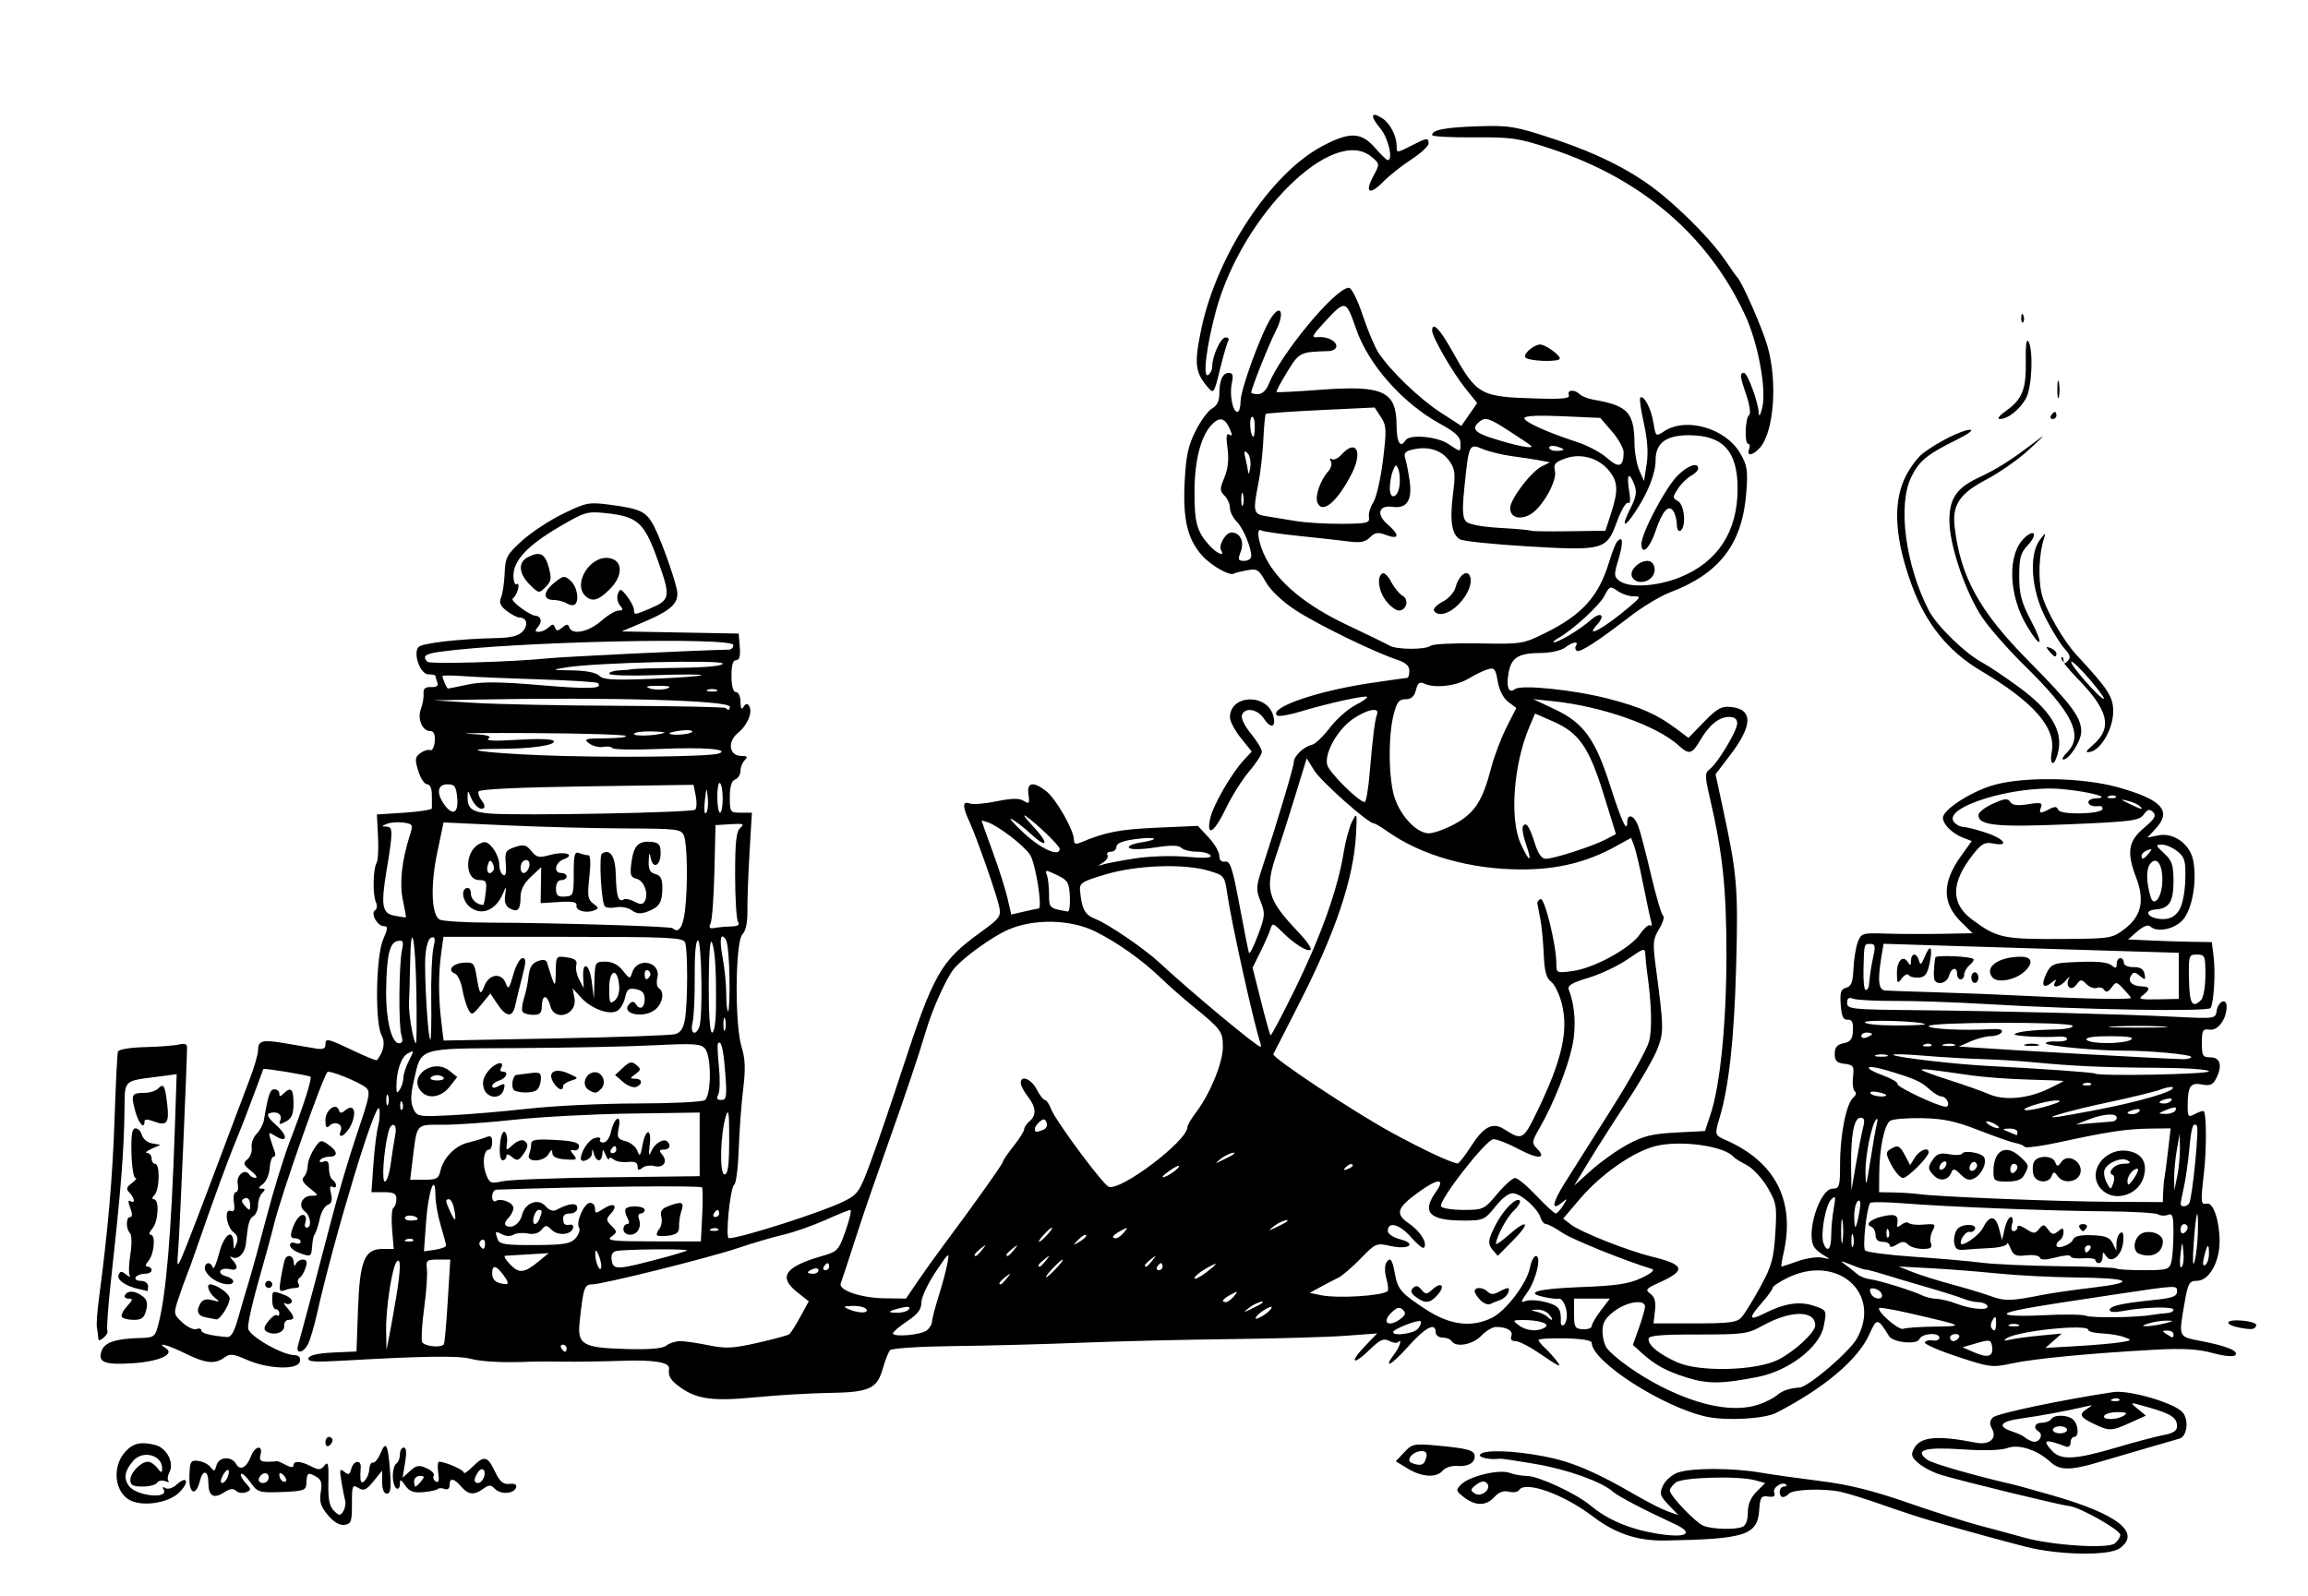 <?xml version="1.0" encoding="UTF-8" standalone="no"?>
<!-- Created with Inkscape (http://www.inkscape.org/) -->

<svg
   xmlns:dc="http://purl.org/dc/elements/1.1/"
   xmlns:cc="http://creativecommons.org/ns#"
   xmlns:rdf="http://www.w3.org/1999/02/22-rdf-syntax-ns#"
   xmlns:svg="http://www.w3.org/2000/svg"
   xmlns="http://www.w3.org/2000/svg"
   xmlns:sodipodi="http://sodipodi.sourceforge.net/DTD/sodipodi-0.dtd"
   xmlns:inkscape="http://www.inkscape.org/namespaces/inkscape"
   version="1.1"
   id="svg4561"
   width="650.667"
   height="450"
   viewBox="0 0 650.667 450"
   sodipodi:docname="about.svg"
   inkscape:version="0.92.4 (5da689c313, 2019-01-14)">
  <defs
     id="defs4565" />
  <sodipodi:namedview
     pagecolor="#ffffff"
     bordercolor="#666666"
     borderopacity="1"
     objecttolerance="10"
     gridtolerance="10"
     guidetolerance="10"
     inkscape:pageopacity="0"
     inkscape:pageshadow="2"
     inkscape:window-width="1920"
     inkscape:window-height="1027"
     id="namedview4563"
     showgrid="false"
     inkscape:zoom="0.7908872"
     inkscape:cx="115.07043"
     inkscape:cy="362.23322"
     inkscape:window-x="-8"
     inkscape:window-y="-8"
     inkscape:window-maximized="1"
     inkscape:current-layer="svg4561" />
  <path
     style="fill:#000000"
     d="m 139.255,540.127 c 0.345,-0.559 1.047,-0.757 1.559,-0.441 1.387,0.857 1.128,1.457 -0.628,1.457 -0.857,0 -1.276,-0.457 -0.931,-1.016 z M 571.245,436.15 c -6.592,-1.681 -15.556,-4.142 -27,-7.412 -2.75,-0.786 -8.825,-2.78 -13.5,-4.431 -4.675,-1.651 -10.058,-3.32 -11.961,-3.709 -4.845,-0.989 -13.213,-0.68 -14.425,0.532 -1.461,1.461 -2.614,1.247 -2.614,-0.486 0,-0.825 0.525,-1.5 1.167,-1.5 0.642,0 0.931,-0.236 0.643,-0.524 -1.056,-1.056 -3.911,0.817 -3.375,2.214 0.394,1.026 -0.086,1.344 -1.693,1.121 -1.983,-0.276 -2.278,0.181 -2.55,3.954 -0.502,6.95 -4.037,8.068 -26.692,8.447 -7.557,0.126 -13.91,-2 -20.113,-6.731 -8.306,-6.335 -19.187,-10.23 -20.889,-7.478 -0.341,0.552 -1.625,0.752 -2.853,0.443 -1.5,-0.376 -2.843,0.114 -4.094,1.496 -2.318,2.562 -5.302,2.591 -8.551,0.082 -2.337,-1.804 -2.391,-2.04 -0.83,-3.612 2.324,-2.341 10.755,-4.37 13.645,-3.284 1.273,0.479 3.48,0.87 4.903,0.87 3.187,0 13.888,4.961 17.853,8.278 4.792,4.008 10.892,6.637 18.375,7.92 8.633,1.48 11.388,0.108 5.362,-2.671 -8.484,-3.913 -15.894,-7.793 -17.342,-9.082 -3.159,-2.81 -12.798,-6.264 -21.791,-7.809 -5.112,-0.878 -9.606,-1.552 -9.985,-1.498 -2.726,0.389 -6.204,-0.307 -5.69,-1.138 0.895,-1.448 9.136,-1.227 18.079,0.484 7.746,1.482 14.609,4.39 25.921,10.983 3.3,1.923 7.33,3.964 8.956,4.535 l 2.956,1.038 -2.752,-2.872 c -2.445,-2.552 -2.62,-3.162 -1.568,-5.47 0.651,-1.429 2.539,-3.07 4.195,-3.647 3.85,-1.342 15.3,-1.348 23.131,-0.012 3.345,0.571 11.032,1.654 17.082,2.408 7.883,0.982 14.773,2.686 24.315,6.01 7.323,2.552 16.548,5.488 20.5,6.525 3.952,1.037 9.619,2.569 12.594,3.403 7.89,2.214 23.66,3.218 25.575,1.628 0.834,-0.692 1.516,-1.774 1.516,-2.405 0,-1.388 -11.594,-7.91 -14.459,-8.133 -2.188,-0.17 -29.431,-6.794 -36.002,-8.754 -2.179,-0.65 -5.052,-2.119 -6.385,-3.266 -2.041,-1.756 -2.246,-2.416 -1.297,-4.189 1.791,-3.346 6.51,-3.79 17.434,-1.64 3.768,0.742 6.032,-1.156 4.59,-3.849 -0.81,-1.513 -0.743,-2.334 0.271,-3.313 1.12,-1.082 20.017,-5.044 33.907,-7.109 4.422,-0.657 17.075,3.03 19.467,5.674 1.872,2.069 1.363,6.761 -0.806,7.437 -0.671,0.209 -4.595,1.348 -8.72,2.53 -4.125,1.182 -10.388,3.017 -13.918,4.077 -8.1,2.432 -11.167,2.428 -13.791,-0.017 -3.625,-3.377 -8.988,-5.124 -12.073,-3.931 -1.703,0.658 -6.5,0.798 -12.853,0.374 -10.55,-0.703 -13.524,0.201 -9.746,2.963 1.441,1.053 13.462,4.504 24.382,6.999 0.825,0.189 5.775,1.569 11,3.067 18.382,5.272 25.018,10.543 18.777,14.914 -3.042,2.131 -17.129,1.897 -26.277,-0.436 z m -80.082,-5.614 c 1.018,-0.391 1.582,-1.833 1.582,-4.045 0,-2.315 0.8,-4.238 2.448,-5.887 l 2.448,-2.448 -2.698,-0.756 c -4.765,-1.335 -20.721,-0.899 -22.546,0.616 -0.909,0.755 -1.653,1.766 -1.653,2.247 0,1.42 7.261,9.035 9.469,9.93 2.441,0.99 8.75,1.187 10.95,0.343 z m -72.015,-12.39 c -0.681,-0.681 -1.646,-0.527 -2.957,0.474 -1.682,1.283 -1.742,1.618 -0.446,2.468 1.915,1.255 4.964,-1.38 3.403,-2.941 z m 177.217,-9.925 c 5.434,-1.607 11.568,-3.232 13.63,-3.611 2.657,-0.489 3.75,-1.205 3.75,-2.456 0,-2.437 -1.611,-3.51 -8,-5.331 -5.488,-1.563 -5.495,-1.563 -3.14,0.376 l 2.36,1.943 -4.36,1.978 c -5.346,2.426 -5.908,2.444 -10.326,0.337 -3.972,-1.894 -4.316,-2.725 -1.784,-4.313 1.587,-0.995 1.563,-1.053 -0.25,-0.621 -4.811,1.146 -13.411,2.748 -18.288,3.406 -6.044,0.815 -7.07,2.207 -2.712,3.676 1.65,0.556 3.225,1.275 3.5,1.597 0.275,0.322 1.25,0.862 2.167,1.2 1.814,0.668 3.395,-1.794 1.789,-2.787 -1.634,-1.01 -1.051,-2.473 0.985,-2.473 1.068,0 2.219,-0.45 2.559,-1 0.854,-1.382 4.844,-1.256 6.3,0.2 1.453,1.453 1.593,4.8 0.2,4.8 -0.55,0 -1,0.723 -1,1.607 0,0.884 -0.562,1.396 -1.25,1.137 -6.011,-2.259 -6.896,-1.999 -4,1.172 2.469,2.705 6.533,2.514 17.87,-0.838 z m -13.62,-5.079 c 0,-0.55 -0.9,-1 -2,-1 -1.1,0 -2,0.45 -2,1 0,0.55 0.9,1 2,1 1.1,0 2,-0.45 2,-1 z m 16,-4 c 1.141,-0.738 0.737,-0.973 -1.691,-0.985 -1.755,-0.008 -3.469,0.435 -3.809,0.985 -0.792,1.282 3.517,1.282 5.5,0 z m -1.271,-4.604 c -0.332,-0.332 -1.195,-0.368 -1.917,-0.079 -0.798,0.319 -0.561,0.556 0.604,0.604 1.054,0.043 1.645,-0.193 1.312,-0.525 z M 92.441,427.194 c -2.034,-2.417 -2.455,-3.763 -2.018,-6.455 0.449,-2.767 0.158,-3.613 -1.563,-4.534 -2.157,-1.154 -2.335,-0.989 -2.513,2.338 -0.088,1.644 -1.013,1.932 -6.862,2.14 -6.462,0.229 -6.853,0.11 -8.859,-2.708 -1.154,-1.621 -2.347,-2.699 -2.65,-2.396 -0.303,0.303 0.257,1.445 1.245,2.537 1.677,1.853 1.683,2.029 0.093,2.639 -0.937,0.359 -2.184,0.173 -2.771,-0.414 -0.757,-0.757 -1.743,-0.625 -3.389,0.453 -2.946,1.93 -4.409,1.03 -4.409,-2.71 0,-3.536 -1.544,-3.893 -2.383,-0.551 -1.147,4.568 -3.129,3.724 -2.972,-1.266 0.133,-4.231 0.345,-4.601 2.5,-4.355 1.295,0.148 2.862,0.946 3.482,1.773 0.972,1.297 1.2,1.225 1.656,-0.519 0.643,-2.459 4.234,-2.707 5.535,-0.383 1.123,2.007 2.979,1.022 4.218,-2.238 1.105,-2.906 3.419,-3.255 2.673,-0.403 -0.416,1.591 -0.031,2 1.883,2 1.324,0 2.519,-0.076 2.656,-0.169 0.138,-0.093 1.262,0.373 2.5,1.035 1.442,0.772 2.25,0.832 2.25,0.169 0,-1.392 1.963,-1.282 5,0.28 2.113,1.087 2.692,1.046 3.741,-0.265 1.018,-1.272 1.215,-0.415 1.098,4.762 -0.107,4.73 0.281,6.736 1.545,8 1.481,1.481 1.803,1.504 2.629,0.187 0.518,-0.825 0.766,-2.175 0.551,-3 -0.214,-0.825 -0.691,-3.273 -1.058,-5.44 -0.573,-3.381 -0.461,-3.768 0.791,-2.729 1.187,0.985 1.557,0.834 1.987,-0.81 0.647,-2.474 2.911,-2.705 2.663,-0.271 -0.098,0.963 -0.126,2.402 -0.063,3.2 0.174,2.197 2.355,-0.33 2.498,-2.896 0.064,-1.144 0.533,-1.961 1.043,-1.817 0.509,0.145 1.485,-1.087 2.169,-2.737 1.506,-3.635 2.095,-2.364 2.665,5.75 0.304,4.325 0.074,5.75 -0.928,5.75 -0.835,0 -1.334,-1.212 -1.337,-3.25 l -0.005,-3.25 -2.425,3 c -2.024,2.503 -2.73,2.816 -4.264,1.886 -1.699,-1.03 -1.837,-0.689 -1.82,4.5 0.017,4.963 -0.227,5.649 -2.098,5.916 -1.373,0.196 -3.02,-0.771 -4.687,-2.752 z M 64.161,416.5 c 0.953,-2.483 -0.097,-2.822 -1.371,-0.443 -0.614,1.148 -0.699,2.086 -0.188,2.086 0.511,0 1.212,-0.739 1.559,-1.643 z m 11.583,0.06 c 0,-1.766 -2.153,-1.458 -2.771,0.396 -0.218,0.653 0.317,1.188 1.188,1.188 0.871,0 1.583,-0.713 1.583,-1.583 z m 4.183,-0.633 c -0.718,-0.718 -1.183,-0.777 -1.183,-0.15 0,1.335 1.183,2.517 1.85,1.85 0.284,-0.284 -0.016,-1.049 -0.667,-1.7 z m -42.868,7.263 c -4.718,-2.016 -5.669,-9.525 -1.753,-13.845 2.235,-2.466 4.419,-2.955 8.516,-1.908 3.156,0.806 5.351,5.036 3.961,7.633 -0.533,0.996 -0.661,2.119 -0.285,2.496 0.376,0.376 -0.044,0.405 -0.934,0.063 -0.89,-0.342 -1.915,-0.14 -2.279,0.447 -0.363,0.588 -2.209,1.068 -4.101,1.068 -2.678,0 -3.441,-0.409 -3.441,-1.845 0,-2.073 2.97,-5.155 4.968,-5.155 0.721,0 1.909,0.787 2.639,1.75 1.118,1.473 1.333,1.504 1.36,0.2 0.079,-3.84 -5.468,-5.335 -8.161,-2.2 -2.388,2.78 -2.762,4.869 -1.257,7.018 2.072,2.959 11.602,3.906 9.79,0.973 -0.391,-0.632 -0.165,-0.751 0.569,-0.297 0.685,0.423 2.068,-0.017 3.161,-1.006 2.992,-2.708 3.666,-0.718 0.746,2.202 -2.837,2.837 -9.65,4.052 -13.499,2.407 z m 77.206,-4.319 c -1.313,-1.875 -1.522,-1.929 -1.522,-0.391 0,0.98 -0.45,1.503 -1,1.163 -0.55,-0.34 -1,-1.915 -1,-3.5 0,-1.585 0.45,-3.16 1,-3.5 0.55,-0.34 1,-1.491 1,-2.559 0,-1.068 0.49,-1.941 1.088,-1.941 0.725,0 0.851,1.419 0.378,4.25 l -0.71,4.25 2.126,-1.909 c 1.788,-1.605 2.532,-1.724 4.679,-0.746 1.404,0.64 2.295,1.58 1.98,2.09 -0.315,0.51 -0.055,1.247 0.578,1.638 0.806,0.498 1.013,-0.23 0.69,-2.431 -0.254,-1.728 -0.156,-3.142 0.216,-3.142 1.742,0 6.976,2.29 6.976,3.052 0,0.471 1.105,-0.248 2.455,-1.598 3.298,-3.298 4.215,-3.11 6.328,1.295 1.393,2.906 2.315,3.693 4.092,3.497 1.468,-0.162 2.146,0.198 1.882,1 -0.601,1.826 -4.275,2.091 -5.938,0.428 -1.22,-1.22 -1.71,-1.228 -3.316,-0.053 -2.588,1.892 -4.221,1.729 -6.234,-0.622 -2.069,-2.416 -3.268,-2.56 -3.268,-0.393 0,0.968 -0.558,1.393 -1.402,1.069 -0.771,-0.296 -1.657,-0.283 -1.969,0.028 -0.312,0.312 -2.146,0.708 -4.076,0.881 -2.691,0.241 -3.865,-0.192 -5.031,-1.858 z m 4.478,-1.228 c 1.02,-1.229 0.951,-1.5 -0.378,-1.5 -0.892,0 -1.622,0.675 -1.622,1.5 0,0.825 0.17,1.5 0.378,1.5 0.208,0 0.938,-0.675 1.622,-1.5 z m 17.655,-1.043 c 0.81,-2.11 -0.542,-3.25 -1.694,-1.428 -1.224,1.936 -1.2,2.971 0.07,2.971 0.567,0 1.298,-0.694 1.624,-1.543 z m 260.475,-2.519 -3.37,-2.054 2.37,-2.539 c 2.238,-2.398 2.759,-2.503 9.37,-1.892 8.726,0.807 10.5,1.323 10.5,3.055 0,1.896 -1.947,2.921 -5.094,2.681 -1.458,-0.111 -3.214,0.476 -3.901,1.304 -1.746,2.104 -5.896,1.87 -9.875,-0.556 z m 5.159,-2.938 c 0.379,-1.448 0.031,-2 -1.261,-2 -2.403,0 -4.613,2.605 -2.821,3.324 2.498,1.002 3.563,0.657 4.081,-1.324 z M 91.745,406.702 c 0,-0.857 0.45,-1.559 1,-1.559 0.55,0 1,0.423 1,0.941 0,0.518 -0.45,1.219 -1,1.559 -0.55,0.34 -1,-0.084 -1,-0.941 z m 389.5,-7.22 c -12.336,-2.644 -32.5,-15.599 -32.5,-20.882 0,-0.672 -2.861,-1.145 -7.5,-1.24 -4.125,-0.084 -7.5,0.117 -7.5,0.447 0,0.33 0.788,1.328 1.752,2.218 0.964,0.89 2.426,2.491 3.25,3.559 1.769,2.293 1.128,1.998 -5.682,-2.612 -2.299,-1.556 -4.935,-2.83 -5.857,-2.83 -1.036,0 -1.469,-0.541 -1.133,-1.417 0.571,-1.489 -1.252,-2.583 -4.307,-2.583 -0.997,0 -2.873,1.117 -4.168,2.483 -2.391,2.521 -7.196,3.393 -8.355,1.517 -0.34,-0.55 -1.491,-1 -2.559,-1 -1.068,0 -1.941,-0.675 -1.941,-1.5 0,-2.956 -2.925,-1.405 -7.92,4.2 -4.629,5.193 -7.138,6.403 -3.612,1.742 1.436,-1.898 2.15,-4.393 0.9,-3.143 -0.347,0.347 -1.476,0.179 -2.509,-0.373 -1.525,-0.816 -2.563,-0.339 -5.529,2.542 -4.698,4.563 -5.787,3.641 -1.263,-1.069 l 3.432,-3.573 -9,0.666 c -4.95,0.366 -19.575,0.788 -32.5,0.937 -12.925,0.149 -31.825,0.608 -42,1.019 -10.175,0.411 -26.259,0.835 -35.742,0.942 -9.483,0.107 -17.62,0.626 -18.081,1.153 -0.462,0.527 -1.381,2.863 -2.044,5.192 -1.623,5.708 -3.809,6.699 -15.133,6.863 -5.225,0.076 -14.467,0.621 -20.539,1.213 -12.122,1.181 -16.683,0.593 -21.385,-2.755 -2.791,-1.988 -3.519,-3.186 -3.205,-5.275 0.274,-1.816 -4.175,-2.56 -13.377,-2.236 -5.497,0.193 -12.92,0.301 -16.495,0.24 -3.575,-0.062 -7.625,-0.061 -9,4.1e-4 -7.621,0.343 -13.914,0.043 -17.109,-0.815 -3.401,-0.913 -13.465,-0.761 -36.238,0.549 -7.793,0.448 -9.758,0.297 -9.42,-0.725 0.277,-0.838 2.728,-1.395 6.976,-1.585 l 6.549,-0.293 0.422,-11.827 c 0.493,-13.816 1.827,-17.087 6.969,-17.087 h 3.101 l -0.46,-5.542 c -0.253,-3.048 -0.084,-5.775 0.376,-6.059 0.46,-0.284 0.836,-1.39 0.836,-2.458 0,-1.553 -0.702,-1.941 -3.515,-1.941 h -3.515 l 0.55,-7.878 c 0.303,-4.333 0.899,-9.17 1.325,-10.75 0.426,-1.58 0.575,-3.772 0.33,-4.872 -0.755,-3.394 -12.566,35.534 -17.657,58.198 -0.766,3.409 -1.886,7.121 -2.491,8.25 -1.339,2.502 -3.452,2.733 -2.771,0.302 1.734,-6.186 6.388,-23.702 9.233,-34.75 1.841,-7.15 5.165,-18.364 7.386,-24.921 3.75,-11.069 3.917,-12.014 2.331,-13.223 -2.089,-1.593 -10.105,-4.796 -10.638,-4.251 -1.375,1.407 -13.027,34.599 -15.051,42.877 -0.742,3.034 -2.758,10.434 -4.481,16.443 -1.722,6.009 -2.998,11.859 -2.835,13 0.309,2.159 9.541,7.462 13.12,7.536 1.196,0.025 1.701,0.639 1.467,1.788 -0.496,2.434 -8.952,2.157 -14.935,-0.49 -3.875,-1.714 -4.762,-1.801 -6.37,-0.626 -2.647,1.936 -5.258,1.661 -10.985,-1.156 -4.883,-2.402 -8.482,-3.384 -5.505,-1.502 2.711,1.714 -1.897,3.79 -9.468,4.265 -7.889,0.495 -9.809,-0.3 -8.605,-3.564 0.867,-2.349 3.951,-3.366 10.789,-3.558 3.993,-0.112 4.262,-0.313 5.192,-3.868 2.2,-8.412 3.635,-25.472 4.638,-55.133 l 0.52,-15.383 -5.281,0.689 c -9.86,1.286 -9.313,0.742 -9.428,9.378 -0.16,12.054 -0.959,22.069 -3.874,48.594 -0.779,7.093 -1.211,13.229 -0.959,13.637 0.252,0.408 -0.212,1.297 -1.031,1.977 -1.195,0.992 -1.504,0.965 -1.565,-0.137 -0.042,-0.755 -0.204,-2.047 -0.36,-2.872 -0.156,-0.825 0.106,-4.425 0.583,-8 2.504,-18.775 3.858,-34.31 4.399,-50.5 0.331,-9.9 0.755,-18.498 0.942,-19.107 0.201,-0.655 3.334,-1.183 7.671,-1.292 4.032,-0.102 8.346,-0.44 9.586,-0.751 1.514,-0.38 2.251,-0.12 2.242,0.792 -0.048,4.988 -2.065,51.512 -2.444,56.37 -0.443,5.675 -0.397,5.831 0.884,2.989 1.23,-2.73 5.786,-14.617 13.796,-36 1.648,-4.4 4.072,-10.817 5.387,-14.261 1.314,-3.443 2.39,-7.129 2.39,-8.191 0,-2.832 1.131,-3.132 7.634,-2.025 3.226,0.549 7.103,1.207 8.616,1.462 1.967,0.332 2.75,0.044 2.75,-1.011 0,-1.997 0.354,-1.925 7.767,1.578 3.553,1.679 6.574,2.916 6.711,2.75 1.958,-2.365 2.467,-5.028 1.349,-7.053 -1.906,-3.451 -1.602,-22.326 0.436,-27 1.363,-3.127 1.4,-3.75 0.221,-3.75 -1.848,0 -3.862,-3.648 -2.484,-4.5 0.568,-0.351 0.661,-1.356 0.213,-2.311 -0.943,-2.01 -0.796,-9.437 0.219,-11.079 0.393,-0.636 0.569,-3.959 0.391,-7.383 l -0.323,-6.227 7.762,-0.5 c 4.269,-0.275 7.757,-0.838 7.75,-1.25 -0.007,-0.412 -0.013,-2.1 -0.013,-3.75 0,-1.832 -0.519,-3 -1.332,-3 -0.733,0 -1.855,-1.688 -2.493,-3.75 -1.002,-3.237 -0.926,-3.924 0.554,-5.022 0.943,-0.7 2.198,-1.087 2.788,-0.86 0.591,0.227 1.173,-0.888 1.295,-2.478 0.151,-1.985 -0.244,-2.89 -1.26,-2.89 -2.252,0 -3.706,-3.463 -2.636,-6.277 0.503,-1.324 0.841,-3.266 0.75,-4.315 -0.12,-1.391 0.456,-1.885 2.128,-1.824 1.586,0.058 2.126,-0.353 1.75,-1.332 -0.299,-0.779 -0.543,-1.604 -0.543,-1.834 0,-0.23 -0.887,-0.418 -1.971,-0.418 -2.252,0 -4.365,-5.686 -2.842,-7.649 0.889,-1.146 11.159,-2.347 22.069,-2.581 4.108,-0.088 6.211,-0.627 7.348,-1.883 1.648,-1.821 1.171,-3.87 -0.912,-3.908 -0.655,-0.012 -2.274,-0.855 -3.597,-1.872 -1.787,-1.373 -2.198,-2.333 -1.599,-3.728 0.444,-1.033 0.904,-4.113 1.022,-6.845 0.197,-4.541 0.621,-5.334 4.952,-9.256 2.606,-2.359 7.832,-5.786 11.614,-7.615 6.593,-3.189 7.153,-3.289 13.589,-2.427 8.174,1.095 9.846,1.93 11.928,5.957 1.875,3.627 5.245,12.867 6.38,17.495 0.986,4.02 -1.041,6.085 -9.48,9.66 l -6,2.542 16.5,0.305 16.5,0.305 0.31,3.75 c 0.217,2.618 -0.093,3.75 -1.026,3.75 -0.922,0 -1.329,1.397 -1.31,4.497 0.017,2.915 0.466,4.498 1.276,4.5 0.692,0.002 1.257,1.23 1.265,2.753 0.011,1.923 0.274,2.342 0.875,1.393 0.605,-0.954 1.064,-1.026 1.549,-0.241 1.083,1.752 -0.435,5.403 -3.185,7.656 -3.046,2.496 -2.426,6.442 1.013,6.442 1.659,0 1.866,0.267 0.933,1.2 -0.66,0.66 -1.2,2.024 -1.2,3.031 0,1.007 -0.675,2.09 -1.5,2.407 -1.018,0.391 -1.5,1.986 -1.5,4.969 0,4.249 0.102,4.393 3.111,4.393 h 3.111 l -0.665,11.25 c -0.366,6.188 -0.635,13.575 -0.598,16.416 0.043,3.285 -0.467,5.7 -1.401,6.633 -2.029,2.029 -2.217,25.331 -0.257,31.701 1.057,3.434 1.165,6.276 0.456,12 -0.511,4.125 -1.071,11.721 -1.244,16.88 -0.174,5.159 -0.742,9.659 -1.263,10 -1.147,0.75 -2.581,15.125 -1.507,15.108 3.408,-0.056 26.232,-7.357 32.194,-10.299 4.199,-2.072 4.615,-2.671 7.762,-11.189 1.829,-4.95 5.825,-16.65 8.88,-26 8.831,-27.03 10.898,-30.669 21.959,-38.663 5.587,-4.038 5.99,-4.587 5.398,-7.351 -0.78,-3.641 -6.448,-19.794 -8.47,-24.138 -1.92,-4.125 -1.87,-5.718 0.153,-4.941 0.891,0.342 4.288,0.07 7.549,-0.603 4.347,-0.898 6.399,-0.931 7.691,-0.124 1.555,0.971 1.712,0.761 1.338,-1.79 -0.514,-3.502 1.334,-3.834 5.054,-0.907 2.726,2.144 7.748,10.963 7.748,13.605 0,1.164 0.497,1.415 1.75,0.884 6.989,-2.962 11.092,-3.77 21.472,-4.228 l 11.722,-0.517 3.028,3.242 c 1.666,1.783 3.028,4.114 3.028,5.18 0,1.259 0.583,1.835 1.666,1.644 1.384,-0.244 2.062,1.82 4.006,12.206 1.287,6.875 2.488,12.95 2.668,13.5 0.18,0.55 1.323,-1.659 2.539,-4.908 2.037,-5.442 2.096,-6.196 0.754,-9.551 -1.31,-3.274 -1.276,-4.193 0.333,-9.092 4.405,-13.412 9.034,-28.888 9.034,-30.202 0,-1.702 2.826,-4.395 5.135,-4.894 0.899,-0.194 3.149,-2.339 5,-4.765 1.851,-2.427 5.073,-5.294 7.16,-6.371 2.087,-1.078 3.609,-2.145 3.382,-2.372 -0.519,-0.519 -11.333,1.872 -18.949,4.19 -3.174,0.966 -6.098,1.429 -6.498,1.029 -2.194,-2.194 11.168,-6.822 26.221,-9.081 5.431,-0.815 10.155,-1.482 10.498,-1.482 0.343,0 0.623,-0.897 0.623,-1.993 0,-1.384 -1.049,-2.34 -3.432,-3.126 -6.554,-2.163 -22.674,-10.041 -28.767,-14.058 -3.723,-2.455 -6.977,-5.553 -8.295,-7.897 -1.98,-3.523 -2.446,-3.805 -5.373,-3.248 -1.763,0.335 -3.356,0.733 -3.54,0.884 -1.059,0.869 -6.542,-2.228 -9.097,-5.138 -4.107,-4.678 -5.386,-10.215 -4.831,-20.924 0.37,-7.14 1.013,-10.078 3.113,-14.214 1.456,-2.868 3.548,-5.696 4.648,-6.285 1.291,-0.691 2.001,-2.094 2.001,-3.954 0,-3.946 0.933,-6.047 2.686,-6.047 1.101,0 1.313,0.724 0.842,2.872 -0.714,3.25 0.235,8.128 1.58,8.128 0.49,0 0.892,-1.367 0.892,-3.038 0,-3.312 5.84,-19.262 8.587,-23.455 2.789,-4.257 3.903,-1.388 1.38,3.557 -2.023,3.965 -6.967,16.355 -6.967,17.459 0,0.262 0.856,0.477 1.902,0.477 1.146,0 2.334,-1.094 2.987,-2.75 3.372,-8.55 18.886,-27.25 22.608,-27.25 0.781,0 2.418,3.231 3.927,7.75 1.424,4.263 3.419,9.01 4.434,10.549 3.373,5.114 11.566,12.999 17.508,16.85 l 5.866,3.801 2.232,-3.225 2.232,-3.225 -3.315,-4.128 c -3.6,-4.482 -9.382,-14.514 -9.382,-16.277 0,-2.674 2.103,-0.603 5.432,5.349 7.248,12.96 7.846,13.299 24.329,13.783 7.084,0.208 9.149,-0.022 8.781,-0.978 -0.58,-1.51 1.644,-1.663 3.094,-0.213 0.57,0.57 2.348,1.261 3.95,1.536 9.54,1.635 11.375,3.596 11.459,12.243 0.025,2.577 0.639,6.035 1.365,7.685 l 1.32,3 0.745,-4.727 c 0.495,-3.142 0.235,-6.999 -0.777,-11.5 -0.837,-3.725 -1.3,-6.997 -1.028,-7.271 0.951,-0.961 3.087,3.078 3.72,7.033 0.635,3.974 0.65,3.985 3.086,2.389 6.142,-4.025 17.211,-0.826 21.329,6.164 2.004,3.401 2.236,4.833 1.779,10.97 -1.087,14.599 -7.436,22.974 -21.453,28.3 -2.715,1.032 -7.787,4.073 -11.27,6.759 -9.23,7.116 -14.172,10.308 -15.087,9.743 -0.443,-0.274 -0.547,-0.917 -0.23,-1.429 0.878,-1.421 -0.925,-1.109 -3.102,0.537 -1.068,0.807 -4.108,1.482 -6.757,1.5 -6.338,0.042 -8.313,1.238 -9.116,5.522 -0.758,4.043 0.014,6.084 1.771,4.68 1.707,-1.364 16.788,0.201 26.574,2.758 8.959,2.341 13.527,4.375 18.97,8.449 l 3.383,2.532 4.39,-4.517 c 3.638,-3.744 4.925,-4.463 7.516,-4.205 6.34,0.632 6.273,5.164 -0.202,13.65 l -4.073,5.338 1.979,9.162 c 4.133,19.131 4.439,22.766 3.818,45.342 -0.555,20.156 -2.027,33.564 -4.648,42.313 -1.44,4.808 -1.403,4.947 1.704,6.308 13.998,6.135 19.641,17.102 16.346,31.768 -0.486,2.161 -0.762,3.93 -0.615,3.93 0.147,0 2.237,-0.695 4.644,-1.545 2.407,-0.85 5.501,-1.293 6.876,-0.986 2.313,0.517 2.35,0.47 0.5,-0.62 -1.1,-0.648 -2.331,-1.667 -2.735,-2.264 -2.543,-3.758 1.468,-16.585 5.186,-16.585 1.868,0 2.049,-0.612 2.049,-6.924 0,-8.213 1.77,-17.117 3.723,-18.73 0.768,-0.635 0.981,-1.411 0.472,-1.725 -0.509,-0.314 -0.753,-2.127 -0.544,-4.028 0.346,-3.143 0.13,-3.485 -2.385,-3.775 -2.196,-0.252 -2.766,-0.831 -2.766,-2.808 0,-1.854 0.639,-2.621 2.5,-3 1.983,-0.404 2.528,-1.155 2.633,-3.629 0.099,-2.317 -0.287,-3.089 -1.5,-3 -1.235,0.09 -1.709,-0.936 -1.945,-4.208 -0.253,-3.521 0.033,-4.418 1.535,-4.81 1.435,-0.375 1.894,-1.566 2.058,-5.349 0.116,-2.676 0.663,-6.054 1.215,-7.505 0.961,-2.528 1.289,-2.63 7.753,-2.411 3.712,0.125 10.773,0.155 15.69,0.066 l 8.94,-0.162 -3.204,-3.133 c -5.44,-5.318 -5.469,-11.112 -0.094,-18.618 l 3.044,-4.251 -2.408,-0.915 c -3.042,-1.157 -5.718,-3.8 -5.718,-5.648 0,-2.197 7.548,-7.152 13.837,-9.082 8.422,-2.585 25.357,-2.356 35.465,0.48 12.607,3.537 15.387,6.675 10.512,11.864 l -2.186,2.327 3.123,-0.625 c 4.335,-0.867 8.95,2.494 9.824,7.154 1.155,6.156 -0.448,14.422 -3.31,17.075 -2.594,2.404 -7.083,3.137 -8.816,1.44 -0.59,-0.578 -1.957,-0.058 -3.606,1.371 l -2.656,2.302 6.156,0.289 c 3.386,0.159 8.698,0.329 11.805,0.379 l 5.649,0.089 0.507,4 c 0.574,4.53 0.075,13.078 -0.85,14.575 -0.687,1.111 -36.558,0.488 -62.954,-1.094 -8.8,-0.527 -20.5,-0.933 -26,-0.902 -5.5,0.031 -10.787,-0.247 -11.75,-0.618 -1.281,-0.494 -1.75,-0.177 -1.749,1.182 10e-4,1.738 1.23,1.869 19.25,2.044 23.848,0.232 58.588,1.12 73.42,1.877 11.004,0.562 11.177,0.537 11.5,-1.669 0.401,-2.736 2.834,-3.798 2.814,-1.229 -0.029,3.555 -2.443,6.851 -4.777,6.52 -1.966,-0.279 -2.208,0.132 -2.208,3.75 0,3.667 0.244,4.063 2.5,4.063 2.781,0 3.358,2.528 1.408,6.172 -0.84,1.57 -1.743,1.911 -3.91,1.477 -3.215,-0.643 -3.998,0.526 -3.998,5.967 0,3.191 0.159,3.369 2.086,2.337 1.147,-0.614 2.248,-0.954 2.446,-0.756 0.794,0.794 0.815,10.718 0.037,17.539 -0.953,8.354 -0.9,8.856 0.891,8.493 1.773,-0.36 3.54,4.974 3.535,10.669 -0.005,5.889 -3,11.101 -6.379,11.101 -2.179,0 -2.518,0.611 -3.515,6.332 -1.684,9.672 -1.808,9.39 4.647,10.641 7.335,1.423 10.816,2.867 9.652,4.004 -0.522,0.51 -3.22,0.248 -6.402,-0.622 -4.045,-1.106 -8.277,-1.355 -16,-0.94 -17.92,0.962 -34.243,2.519 -40.422,3.855 -5.683,1.229 -6.309,1.153 -15.5,-1.885 -5.268,-1.741 -9.396,-3.552 -9.175,-4.025 0.222,-0.473 1.234,-0.719 2.25,-0.547 1.016,0.172 1.847,-0.165 1.847,-0.75 0,-1.599 -4.98,-1.278 -5.609,0.362 -0.636,1.658 -7.437,1.003 -8.572,-0.826 -3.222,-5.193 -3.45,-5.215 -5.553,-0.533 -3.217,7.163 -12.674,15.149 -26.227,22.147 -3.303,1.706 -13.968,2.321 -19.539,1.127 z m 14.601,-3.481 c 1.87,-0.628 4.147,-1.787 5.062,-2.576 1.52,-1.311 3.545,-2.005 6.439,-2.206 2.489,-0.173 14.059,-10.073 16.149,-13.818 7.126,-12.768 -5.495,-23.918 -19.434,-17.17 -2.374,1.149 -4.316,2.438 -4.316,2.864 0,0.426 -1.343,2.299 -2.984,4.161 -3.977,4.512 -3.783,5.314 0.734,3.028 5.505,-2.787 9.778,-3.453 13.747,-2.143 3.794,1.252 3.8,1.266 2.881,5.862 -1.165,5.826 -9.794,12.482 -18.401,14.195 -10.075,2.005 -14.178,2.066 -19.907,0.298 -6.014,-1.856 -9.178,-3.573 -13.028,-7.065 l -2.458,-2.23 1.713,-4.779 c 0.942,-2.629 1.711,-5.342 1.708,-6.029 -0.008,-2.144 -5.159,-1.37 -8.661,1.301 -2.585,1.972 -3.337,3.277 -3.313,5.75 0.018,1.76 0.58,3.881 1.25,4.715 2.306,2.869 9.231,7.733 15.493,10.882 10.993,5.529 20.497,7.254 27.326,4.961 z m 5.534,-12.657 c 4.678,-2.404 10.366,-7.702 10.366,-9.656 0,-4.338 -6.998,-4.286 -14.871,0.11 -4.149,2.316 -5.399,2.485 -18.291,2.474 -10.622,-0.01 -13.838,0.286 -13.838,1.274 0,1.846 2.849,4.168 8.013,6.531 6.247,2.859 22.438,2.445 28.622,-0.733 z m 60.2,-3.88 c -0.305,-1.739 -0.691,-1.806 -4.335,-0.749 l -4,1.16 3.5,1.503 c 3.825,1.643 5.352,1.038 4.835,-1.915 z m -401.835,0.678 c 0,-0.55 -0.477,-1 -1.059,-1 -0.582,0 -0.781,0.45 -0.441,1 0.34,0.55 0.816,1 1.059,1 0.243,0 0.441,-0.45 0.441,-1 z m 32.019,-2 c 1.299,0 4.9,0.524 8.003,1.165 4.793,0.99 6.871,0.886 13.804,-0.687 4.489,-1.019 8.502,-2.106 8.918,-2.415 0.416,-0.31 1.828,-2.53 3.138,-4.934 l 2.382,-4.371 -3.132,-2.451 c -5.621,-4.399 -3.693,-7.272 6.925,-10.321 4.33,-1.243 4.659,-1.598 6.602,-7.147 1.125,-3.211 1.724,-5.839 1.331,-5.839 -0.393,0 -3.589,1.29 -7.102,2.867 -3.514,1.577 -8.863,3.445 -11.888,4.152 -3.025,0.707 -8.65,2.357 -12.5,3.666 -8.196,2.787 -38.385,10.315 -41.363,10.315 -2.124,0 -2.444,0.981 -3.482,10.689 -0.67,6.264 0.89,7.175 12.881,7.523 6.852,0.199 10.457,-0.102 11.543,-0.961 0.868,-0.688 2.641,-1.25 3.94,-1.25 z m -80.124,-12.115 c 1.347,-8.066 1.423,-11.625 0.219,-10.335 -1.301,1.394 -3.13,13.276 -3.006,19.532 l 0.107,5.418 0.788,-4 c 0.433,-2.2 1.285,-6.977 1.893,-10.615 z m 13.48,13.039 c 0.214,-0.233 0.712,-5.711 1.106,-12.174 l 0.717,-11.75 h -3.461 c -3.19,0 -3.435,0.215 -3.128,2.75 0.183,1.512 -0.166,6.424 -0.777,10.915 -0.611,4.491 -0.873,8.783 -0.584,9.538 0.472,1.231 5.154,1.781 6.127,0.721 z m 472.625,-0.589 c 3.316,-0.531 3.375,-0.608 1.131,-1.459 -1.303,-0.494 -4.116,-0.967 -6.25,-1.051 -2.134,-0.084 -3.881,-0.528 -3.881,-0.988 0,-1.77 -19.729,0.235 -23,2.337 -1.102,0.709 -0.837,0.811 1,0.388 1.375,-0.317 5.2,-0.83 8.5,-1.14 l 6,-0.564 -2.306,2.026 -2.305,2.026 8.806,-0.508 c 4.843,-0.279 10.381,-0.76 12.306,-1.068 z m -45.5,-1.335 c 0.34,-0.55 -0.084,-1 -0.941,-1 -0.857,0 -1.559,0.45 -1.559,1 0,0.55 0.423,1 0.941,1 0.518,0 1.219,-0.45 1.559,-1 z m -485.037,-5.75 c 0.883,-3.163 2.236,-7.775 3.006,-10.25 0.77,-2.475 2.988,-10.575 4.929,-18 1.941,-7.425 4.923,-17.1 6.627,-21.5 3.65,-9.425 6.251,-17.558 5.768,-18.041 -0.415,-0.415 -13.127,-2.505 -13.291,-2.185 -0.064,0.124 -1.359,3.6 -2.878,7.725 -1.519,4.125 -3.613,9.525 -4.652,12 -2.372,5.649 -6.599,17.199 -11.711,32 -0.855,2.475 -1.926,5.4 -2.38,6.5 -0.454,1.1 -1.489,3.996 -2.3,6.435 -1.443,4.343 -1.42,4.484 1.091,6.812 1.411,1.307 3.187,2.138 3.947,1.847 0.76,-0.292 1.382,-0.124 1.382,0.372 0,0.813 2.49,1.467 7.179,1.885 1.234,0.11 2.105,-1.375 3.284,-5.6 z m -9.213,0.044 c -2.353,-0.453 -2.813,-1.858 -1.36,-4.151 0.551,-0.87 1.712,-1.121 3.235,-0.698 2.175,0.603 2.228,0.54 0.625,-0.753 -1.579,-1.274 -2.429,-3.692 -1.297,-3.692 1.852,0 5.547,2.623 5.547,3.938 0,1.839 -2.758,6.132 -3.807,5.926 -0.381,-0.075 -1.706,-0.331 -2.943,-0.57 z m 1.973,-10.851 c -1.222,-0.856 -2.223,-2.206 -2.223,-3 0,-1.771 1.674,-1.914 2.255,-0.193 0.232,0.688 1.03,-1.113 1.772,-4 1.368,-5.318 3.911,-7.205 4.043,-3 0.067,2.129 0.112,2.142 0.85,0.251 0.529,-1.355 0.286,-2.36 -0.752,-3.12 -2.023,-1.479 -2.82,-6.845 -0.908,-6.112 1.009,0.387 1.253,-0.228 0.938,-2.373 -0.234,-1.593 0.014,-2.896 0.55,-2.896 0.536,0 0.772,-1.061 0.524,-2.359 -0.465,-2.431 2.095,-4.474 3.255,-2.598 0.325,0.526 1.127,0.946 1.782,0.934 0.655,-0.012 0.066,-0.918 -1.309,-2.013 -2.179,-1.735 -2.307,-2.149 -0.992,-3.228 0.829,-0.681 1.368,-2.194 1.197,-3.363 -0.171,-1.169 0.454,-2.89 1.388,-3.824 0.934,-0.934 1.863,-2.678 2.063,-3.875 1.208,-7.213 1.706,-8.676 2.958,-8.676 0.763,0 1.387,0.54 1.387,1.2 0,0.933 0.267,0.933 1.2,0 2.064,-2.064 2.8,-1.337 2.8,2.765 0,3.034 -0.505,4.235 -2.152,5.116 -1.805,0.966 -2.057,0.904 -1.563,-0.382 0.637,-1.66 -0.988,-2.682 -3.098,-1.947 -0.876,0.305 -0.236,1.419 1.923,3.346 3.411,3.045 3.237,5.224 -0.243,3.051 -1.879,-1.173 -1.984,-1.09 -1.317,1.038 0.399,1.272 0.936,2.876 1.194,3.563 0.258,0.688 0.084,1.251 -0.387,1.252 -0.471,0.001 -0.96,1.463 -1.086,3.248 -0.126,1.785 -1,3.81 -1.941,4.498 -1.252,0.915 -1.338,1.252 -0.321,1.252 1.082,0 1.124,0.267 0.191,1.2 -0.66,0.66 -1.2,2.213 -1.2,3.45 0,1.238 -0.562,2.61 -1.25,3.05 -1.23,0.787 -1.575,2.011 -2.149,7.645 -0.306,2.995 -2.286,4.922 -4.053,3.942 -0.576,-0.319 -0.485,0.025 0.202,0.766 1.863,2.007 1.513,3.249 -0.749,2.657 -1.099,-0.288 -2.27,-0.085 -2.601,0.451 -0.331,0.535 0.344,1.221 1.499,1.523 1.155,0.302 2.101,0.947 2.101,1.433 0,1.413 -3.358,1.021 -5.777,-0.673 z m 10.511,-21.333 c -0.085,-1.124 -0.678,-1.685 -1.463,-1.383 -1.007,0.386 -1.048,0.836 -0.173,1.89 1.523,1.835 1.806,1.747 1.636,-0.507 z m 190.854,35.818 c 0.777,-0.645 1.413,-1.734 1.413,-2.42 0,-0.686 0.833,-3.893 1.851,-7.128 1.018,-3.234 2.148,-7.455 2.511,-9.38 0.625,-3.311 0.444,-3.176 -3.348,2.5 -2.204,3.3 -4.01,7.178 -4.011,8.617 -0.002,1.944 -1.032,3.298 -4.003,5.264 -2.2,1.456 -4,2.991 -4,3.411 0,1.179 7.994,0.457 9.587,-0.865 z m 351.413,1.072 c 0,-0.55 -0.787,-0.993 -1.75,-0.985 -1.496,0.013 -1.532,0.156 -0.25,0.985 1.887,1.22 2,1.22 2,0 z m -212.98,-1.524 c 0.696,-0.838 1.024,-1.765 0.731,-2.059 -0.607,-0.607 -7.751,2.187 -7.751,3.032 0,1.247 5.851,0.436 7.02,-0.973 z m 35.814,-0.352 c 1.612,-1.022 -1.692,-2.106 -6.335,-2.078 -2.853,0.017 -2.905,0.09 -1.059,1.486 2.154,1.629 5.353,1.885 7.393,0.592 z m 13.165,-0.385 c 0,-0.577 1.148,-2.555 2.551,-4.394 l 2.551,-3.344 h -5.051 -5.051 l 7.1e-4,4.25 c 6.3e-4,3.828 0.249,4.264 2.5,4.394 1.375,0.079 2.499,-0.328 2.499,-0.906 z m 96.832,0.159 c 8.402,-0.112 8.249,-0.194 -6.832,-3.672 -4.675,-1.078 -8.692,-1.79 -8.927,-1.583 -0.921,0.814 5.434,6.376 6.721,5.882 0.754,-0.289 4.821,-0.572 9.038,-0.628 z m 17.153,-1.148 c -0.012,-1.757 -0.217,-1.932 -0.934,-0.798 -0.505,0.799 -0.697,1.811 -0.426,2.25 0.867,1.403 1.375,0.861 1.36,-1.452 z m -121,-2.059 c -0.017,-2.405 -1.328,-4.98 -2.371,-4.656 -0.364,0.113 -2.001,-0.062 -3.638,-0.39 -6.358,-1.272 -2.428,-2.429 9.774,-2.878 10.154,-0.374 13.662,-0.895 17.23,-2.561 2.743,-1.281 3.906,-2.268 3,-2.545 -7.881,-2.41 -22.484,-8.319 -25.322,-10.247 -1.954,-1.328 -3.996,-2.414 -4.539,-2.414 -0.542,0 -1.249,-0.829 -1.57,-1.842 -0.799,-2.517 -5.159,-6.475 -7.531,-6.837 -1.276,-0.195 -3.046,1.074 -5.149,3.691 -3.084,3.838 -3.427,3.988 -9.103,3.988 -9.574,0 -11.798,-2.339 -7.699,-8.096 2.784,-3.91 0.58,-3.881 -4.866,0.064 -6.238,4.519 -6.72,6.138 -2.656,8.922 3.198,2.192 5.274,5.623 4.107,6.789 -0.291,0.291 -1.972,-1.113 -3.735,-3.121 -3.15,-3.588 -6.418,-4.407 -6.418,-1.609 0,0.782 1.524,1.818 3.386,2.3 5.008,1.298 2.548,3.082 -2.642,1.916 -3.967,-0.891 -4.189,-0.797 -8.409,3.551 -2.384,2.457 -5.235,4.899 -6.335,5.427 -1.1,0.528 -3.35,1.698 -5,2.601 l -3,1.641 3.093,0.648 c 4.717,0.989 17.5,0.206 18.861,-1.155 0.282,-0.282 0.118,-1.884 -0.363,-3.562 -0.481,-1.677 -0.498,-3.66 -0.037,-4.405 1.115,-1.804 1.718,-1.045 2.444,3.077 0.779,4.421 1.776,5.561 8.907,10.183 6.694,4.339 12.796,5.071 18.509,2.22 3.948,-1.97 9.811,-9.739 10.672,-14.143 0.35,-1.788 1.094,-3.25 1.655,-3.25 1.662,0 0.094,6.72 -2.379,10.193 -1.951,2.74 -2.013,3.079 -0.454,2.481 0.993,-0.381 3.557,-0.221 5.699,0.355 3.68,0.991 4.303,1.845 4.163,5.71 -0.025,0.682 0.355,0.993 0.842,0.691 0.488,-0.302 0.88,-1.534 0.872,-2.739 z m -24.369,-4.218 c -0.889,-0.889 -1.616,-2.034 -1.616,-2.545 0,-1.275 2.359,-1.17 3.693,0.164 0.79,0.79 1.658,0.79 3.134,0 2.694,-1.442 3.22,-1.378 2.573,0.309 -0.296,0.771 -1.294,1.671 -2.219,2.001 -0.924,0.33 -2.191,0.844 -2.815,1.143 -0.624,0.299 -1.861,-0.183 -2.75,-1.072 z m -18.175,-0.906 c -1.408,-1.039 -1.641,-1.737 -0.849,-2.542 0.799,-0.811 1.442,-0.688 2.393,0.458 1.178,1.419 1.477,1.408 3.164,-0.118 2.506,-2.268 3.645,-0.9 1.356,1.629 -2.153,2.379 -3.451,2.502 -6.064,0.573 z m 21.809,-13.063 c -1.675,-1.902 -1.584,-2.929 0.644,-7.294 2.139,-4.191 5.78,-7.87 6.79,-6.86 0.369,0.369 -0.358,1.63 -1.616,2.802 -1.993,1.857 -5.067,7.571 -5.067,9.419 0,0.35 1.591,-0.761 3.535,-2.468 5.374,-4.718 6.38,-3.704 1.377,1.389 -2.427,2.471 -4.412,4.479 -4.412,4.462 0,-0.017 -0.562,-0.669 -1.25,-1.45 z m 148,20.834 c -0.688,-0.277 -1.812,-0.277 -2.5,0 -0.688,0.277 -0.125,0.504 1.25,0.504 1.375,0 1.938,-0.227 1.25,-0.504 z m 41.25,-0.338 c 2.695,-0.686 2.746,-0.765 0.5,-0.782 -1.375,-0.01 -3.625,0.342 -5,0.782 -1.959,0.627 -2.067,0.797 -0.5,0.782 1.1,-0.01 3.35,-0.362 5,-0.782 z m -215.285,-1.367 c 1.294,-0.983 1.432,-1.586 0.564,-2.455 -0.869,-0.869 -1.597,-0.748 -2.965,0.49 -3.325,3.009 -1.23,4.723 2.402,1.965 z m 96.031,-0.383 c 0.856,-0.963 3.227,-4.805 5.268,-8.539 3.199,-5.85 3.784,-7.938 4.23,-15.098 0.483,-7.739 0.33,-8.63 -2.228,-12.995 -1.51,-2.577 -4.157,-5.409 -5.881,-6.292 -1.724,-0.883 -3.36,-1.89 -3.635,-2.237 -2.428,-3.063 -14.753,-4.829 -21.841,-3.128 -6.369,1.528 -15.546,7.915 -21.57,15.012 l -4.646,5.474 2.279,1.756 c 2.672,2.06 16.051,7.348 22.669,8.961 9.424,2.296 9.849,3.845 2.021,7.375 -3.657,1.649 -3.915,1.984 -2.39,3.099 1.226,0.897 1.593,2.257 1.295,4.806 l -0.415,3.555 h 11.644 c 9.83,0 11.887,-0.273 13.2,-1.75 z m -132.681,-2.355 c 0.485,-0.784 0.091,-0.781 -1.389,0.011 -1.136,0.608 -2.369,1.598 -2.741,2.2 -0.485,0.784 -0.091,0.781 1.389,-0.011 1.136,-0.608 2.369,-1.598 2.741,-2.2 z m 78.435,1.605 c -0.685,-0.825 -2.202,-1.448 -3.372,-1.384 -2.018,0.11 -2.025,0.141 -0.128,0.597 1.1,0.265 2.428,0.887 2.95,1.384 1.527,1.452 1.907,1.039 0.55,-0.597 z m 170,0.095 c 1.375,-0.235 3.288,-0.466 4.25,-0.511 0.963,-0.046 1.75,-0.471 1.75,-0.946 0,-0.963 -8.486,-0.747 -14.25,0.363 -2.287,0.44 -3.75,0.337 -3.75,-0.264 0,-1.145 3.348,-1.909 12.471,-2.844 5.234,-0.536 6.529,-1.008 6.529,-2.379 0,-1.835 0.428,-1.856 -18,0.896 -24.446,3.651 -30,4.659 -30,5.446 0,0.496 4.533,0.647 10.25,0.343 5.638,-0.3 11.022,-0.242 11.966,0.129 1.759,0.69 14.302,0.536 18.784,-0.232 z m -362.5,-1.595 c -0.34,-0.55 -2.054,-0.968 -3.809,-0.93 -2.69,0.059 -2.877,0.205 -1.191,0.93 2.791,1.199 5.741,1.199 5,0 z m 12.025,-0.04 c 0.422,-0.682 -0.332,-0.806 -2.191,-0.359 -3.831,0.92 -4.194,1.399 -1.059,1.399 1.434,0 2.897,-0.468 3.25,-1.04 z m 99.392,-1.595 c 1.372,-1.201 -1.883,-0.086 -3.476,1.191 -1.83,1.466 -1.798,1.487 0.559,0.365 1.375,-0.655 2.688,-1.355 2.917,-1.555 z m 204.583,0.635 c -0.34,-0.55 -1.47,-1 -2.512,-1 -1.042,0 -2.928,-0.425 -4.191,-0.944 -1.263,-0.519 -5.672,-1.919 -9.797,-3.111 -4.125,-1.192 -9.75,-2.865 -12.5,-3.719 -2.75,-0.854 -5.115,-1.474 -5.255,-1.378 -0.14,0.096 -1.94,-0.503 -4,-1.332 -3.175,-1.278 -3.441,-1.284 -1.745,-0.045 1.1,0.804 2.616,1.994 3.369,2.646 0.753,0.652 2.354,1.293 3.559,1.425 2.451,0.269 12.135,3.277 14.809,4.599 0.955,0.472 2.755,0.893 4,0.935 1.245,0.042 3.839,0.683 5.764,1.424 4.195,1.616 9.378,1.92 8.5,0.5 z m -212.372,-2.664 c 1.244,-1.509 1.163,-1.552 -0.878,-0.465 -2.327,1.24 -2.9,2.129 -1.372,2.129 0.483,0 1.495,-0.749 2.25,-1.664 z m 227.872,-0.371 c 2.475,-0.494 8.995,-1.432 14.488,-2.085 12.623,-1.5 10.309,-2.7 -5.488,-2.845 -6.325,-0.058 -16,-0.559 -21.5,-1.112 -5.5,-0.553 -14.05,-1.222 -19,-1.487 l -9,-0.481 4,1.587 c 2.2,0.873 7.15,2.429 11,3.457 3.85,1.029 8.8,2.525 11,3.324 3.954,1.438 5.714,1.394 14.5,-0.359 z m -317.114,-3.715 c 1.773,-2.612 5.111,-7.277 7.418,-10.365 8.381,-11.217 16.695,-22.921 16.695,-23.502 0,-0.327 1.35,-2.299 3,-4.383 1.65,-2.083 3,-4.23 3,-4.771 0,-0.541 0.675,-1.544 1.5,-2.229 2.02,-1.677 1.855,-3.989 -0.5,-7 -1.076,-1.375 -1.966,-3.062 -1.978,-3.75 -0.043,-2.394 2.937,-1.229 4.478,1.75 0.853,1.65 1.903,3 2.333,3 0.43,0 1.206,1.137 1.724,2.526 1.223,3.276 14.544,21.249 16.256,21.934 3.339,1.335 22.187,-12.933 22.187,-16.796 0,-0.537 1.106,-2.425 2.458,-4.198 3.912,-5.128 7.542,-13.987 7.542,-18.403 0,-4.377 -0.428,-4.957 -8.532,-11.564 -2.699,-2.2 -6.668,-5.694 -8.822,-7.764 -5.376,-5.168 -12.126,-9.977 -18.509,-13.187 -7.035,-3.538 -17.611,-3.738 -24.863,-0.469 -4.573,2.061 -12.346,7.686 -15.061,10.897 -2.03,2.401 -5.949,11.006 -7.754,17.023 -2.466,8.223 -5.715,17.874 -11.442,34 -2.833,7.975 -6.244,17.875 -7.581,22 -3.76,11.602 -4.681,14.402 -5.168,15.71 -0.717,1.928 5.697,4.12 12.314,4.209 l 6.082,0.082 3.223,-4.75 z m 271.864,3.5 c -0.229,-0.688 -1.165,-1.395 -2.08,-1.573 -1.16,-0.225 -1.481,0.153 -1.06,1.25 0.709,1.849 3.752,2.161 3.14,0.323 z m -388.454,-5.219 c -2.17,-2.981 -3.297,-3.191 -3.297,-0.615 0,1.881 1.222,2.848 3.797,3.004 0.912,0.056 0.764,-0.653 -0.5,-2.39 z m 141.831,0.719 c 1.244,-1.586 1.208,-1.621 -0.378,-0.378 -1.666,1.306 -2.195,2.128 -1.372,2.128 0.208,0 0.995,-0.787 1.75,-1.75 z m 58.872,-3.995 c 0,-0.203 -1.35,0.429 -3,1.404 -1.65,0.975 -3,2.139 -3,2.586 0,0.448 1.35,-0.184 3,-1.404 1.65,-1.22 3,-2.384 3,-2.586 z m -45,1.245 c 1.292,-1.375 2.124,-2.5 1.849,-2.5 -0.275,0 -1.557,1.125 -2.849,2.5 -1.292,1.375 -2.124,2.5 -1.849,2.5 0.275,0 1.557,-1.125 2.849,-2.5 z m -145.79,-2.072 2.71,-2.232 -5.71,0.333 c -3.141,0.183 -6.095,0.364 -6.565,0.402 -0.47,0.038 0.181,1.145 1.448,2.461 2.528,2.627 3.963,2.456 8.117,-0.965 z m 78.79,2.603 c 0,-0.533 -0.675,-0.71 -1.5,-0.393 -0.825,0.317 -1.5,0.752 -1.5,0.969 0,0.216 0.675,0.393 1.5,0.393 0.825,0 1.5,-0.436 1.5,-0.969 z m -61.908,-4.117 c -0.639,-1.599 -0.987,-1.851 -1.029,-0.746 -0.084,2.217 1.21,5.511 1.649,4.196 0.19,-0.569 -0.089,-2.122 -0.62,-3.449 z m 17.908,0.633 c 3.575,-0.949 6.678,-1.901 6.895,-2.116 0.535,-0.527 -17.976,-0.357 -20.003,0.183 -1.075,0.287 -1.46,1.2 -1.162,2.756 0.5,2.617 1.537,2.557 14.269,-0.824 z m 47,2.452 c 0,-0.55 -0.198,-1 -0.441,-1 -0.243,0 -0.719,0.45 -1.059,1 -0.34,0.55 -0.141,1 0.441,1 0.582,0 1.059,-0.45 1.059,-1 z m 94,0 c 0,-0.55 -0.198,-1 -0.441,-1 -0.243,0 -0.719,0.45 -1.059,1 -0.34,0.55 -0.141,1 0.441,1 0.582,0 1.059,-0.45 1.059,-1 z m 284.37,-1.25 c 0.332,-1.238 0.609,-4.886 0.617,-8.107 0.011,-4.946 -0.234,-5.762 -1.577,-5.247 -0.875,0.336 -2.112,0.271 -2.75,-0.143 -0.638,-0.414 -7.235,-0.798 -14.66,-0.852 -15.66,-0.114 -44.58,-1.258 -57.325,-2.268 -4.854,-0.384 -8.999,-0.418 -9.211,-0.074 -1.042,1.685 -2.18,12.546 -1.401,13.361 0.484,0.507 6.63,1.309 13.659,1.783 7.028,0.474 15.652,1.228 19.163,1.676 3.511,0.448 13.385,0.894 21.942,0.993 8.557,0.098 15.772,0.392 16.033,0.653 0.261,0.261 3.722,0.474 7.691,0.474 6.639,0 7.265,-0.18 7.82,-2.25 z m -21.37,-0.568 c 0,-0.45 -1.575,-0.694 -3.5,-0.542 -1.925,0.152 -3.5,-0.093 -3.5,-0.543 0,-0.45 -1.875,-0.319 -4.166,0.292 -2.878,0.768 -4.274,0.787 -4.516,0.064 -0.192,-0.576 -1.914,-0.865 -3.826,-0.642 -2.914,0.34 -3.629,0.024 -4.421,-1.953 -0.519,-1.297 -0.973,-1.898 -1.008,-1.335 -0.035,0.563 -2.201,1.118 -4.813,1.234 -2.612,0.116 -5.875,0.331 -7.25,0.477 -1.947,0.207 -2.572,-0.245 -2.827,-2.04 -0.18,-1.268 0.231,-2.977 0.912,-3.798 1.347,-1.623 5.731,-1.531 4.914,0.103 -0.275,0.55 -0.909,0.864 -1.408,0.697 -0.918,-0.306 -2.548,1.645 -2.576,3.085 -0.03,1.544 5.137,-1.955 6.298,-4.264 1.808,-3.597 3.492,-3.535 4.48,0.164 l 0.886,3.318 0.74,-3.25 c 0.407,-1.788 1.184,-3.25 1.728,-3.25 0.543,0 0.702,0.9 0.353,2 -0.364,1.147 -0.18,2 0.433,2 0.587,0 1.067,-0.502 1.067,-1.115 0,-0.692 0.914,-0.516 2.408,0.463 2.176,1.426 2.533,1.428 3.697,0.025 1.159,-1.397 1.417,-1.378 2.56,0.185 1.047,1.432 1.541,1.515 2.803,0.468 1.264,-1.049 1.531,-0.998 1.531,0.293 0,0.86 -0.45,1.842 -1,2.181 -0.55,0.34 -1,0.999 -1,1.465 0,1.331 4.109,-0.085 4.697,-1.619 0.36,-0.939 2.052,-1.322 5.332,-1.206 3.787,0.134 5.019,0.613 5.82,2.264 l 1.016,2.094 0.068,-2.191 c 0.037,-1.205 0.55,-2.489 1.139,-2.853 0.699,-0.432 0.959,0.468 0.75,2.59 -0.381,3.864 -3.346,6.289 -4.834,3.954 -0.816,-1.28 -0.958,-1.243 -0.972,0.25 -0.008,0.963 -0.465,1.75 -1.015,1.75 -0.55,0 -1,-0.368 -1,-0.818 z m -1.5,-3.182 c 0.34,-0.55 0.141,-1 -0.441,-1 -0.582,0 -1.059,0.45 -1.059,1 0,0.55 0.198,1 0.441,1 0.243,0 0.719,-0.45 1.059,-1 z m 13.75,1.338 c -1.713,-0.691 -1.574,-3.824 0.237,-5.327 2.041,-1.694 6.513,-0.452 6.513,1.808 0,3.327 -3.152,4.97 -6.75,3.519 z m -70.25,-2.329 c 0,-0.555 -0.9,-1.008 -2,-1.008 -1.304,0 -2,-0.667 -2,-1.917 0,-1.054 -0.562,-2.123 -1.25,-2.375 -1.916,-0.702 0.243,-2.349 4,-3.051 3.121,-0.583 3.835,0.012 3.312,2.762 -0.096,0.506 0.454,0.397 1.224,-0.241 0.769,-0.638 1.719,-0.84 2.11,-0.449 0.391,0.391 2.298,0.575 4.238,0.408 3.257,-0.281 3.444,-0.15 2.45,1.707 -0.592,1.106 -0.805,2.719 -0.473,3.583 0.463,1.208 -0.071,1.572 -2.304,1.572 -1.599,0 -3.458,-0.551 -4.132,-1.225 -0.967,-0.967 -1.641,-0.965 -3.2,0.008 -1.179,0.737 -1.975,0.827 -1.975,0.225 z m -0.317,-4.196 c -0.319,-0.798 -0.556,-0.561 -0.604,0.604 -0.043,1.054 0.193,1.645 0.525,1.312 0.332,-0.332 0.368,-1.195 0.079,-1.917 z m 53.817,-0.812 c -0.34,-0.55 0.11,-1 1,-1 0.89,0 1.34,0.45 1,1 -0.34,0.55 -0.79,1 -1,1 -0.21,0 -0.66,-0.45 -1,-1 z m 29.298,6.877 c -0.339,-3.294 -0.36,-3.273 -0.847,0.847 -0.274,2.323 -0.118,3.843 0.348,3.377 0.466,-0.466 0.69,-2.367 0.499,-4.224 z m 4.084,-5.794 c 0.173,-7.915 -0.55,-5.85 -1.196,3.417 -0.342,4.905 -0.241,6.839 0.26,5 0.45,-1.65 0.871,-5.438 0.936,-8.417 z m -324.754,8.167 c 1.244,-1.586 1.208,-1.621 -0.378,-0.378 -1.666,1.306 -2.195,2.128 -1.372,2.128 0.208,0 0.995,-0.787 1.75,-1.75 z m 30,0 c 1.244,-1.586 1.208,-1.621 -0.378,-0.378 -1.666,1.306 -2.195,2.128 -1.372,2.128 0.208,0 0.995,-0.787 1.75,-1.75 z m 297.872,-1.976 c 0,-3.135 -0.479,-2.772 -1.399,1.059 -0.447,1.859 -0.323,2.613 0.359,2.191 0.572,-0.354 1.04,-1.816 1.04,-3.25 z m -345.872,-1.024 c 1.244,-1.586 1.208,-1.621 -0.378,-0.378 -1.666,1.306 -2.195,2.128 -1.372,2.128 0.208,0 0.995,-0.787 1.75,-1.75 z m 9,0 c 1.244,-1.586 1.208,-1.621 -0.378,-0.378 -0.963,0.755 -1.75,1.542 -1.75,1.75 0,0.823 0.821,0.293 2.128,-1.372 z m -160.128,-1.205 c 0,-0.4 -0.67,-2.937 -1.489,-5.636 -0.819,-2.7 -1.494,-6.461 -1.5,-8.359 -0.021,-6.834 -2.002,-1.481 -2.623,7.09 l -0.619,8.548 3.116,-0.457 c 1.714,-0.252 3.116,-0.785 3.116,-1.185 z m 11,-0.604 c 0,-0.857 -0.457,-1.276 -1.016,-0.931 -0.559,0.345 -0.757,1.047 -0.441,1.559 0.857,1.387 1.457,1.128 1.457,-0.628 z m 379.504,-2.191 c 0.002,-2.062 0.325,-5.519 0.716,-7.681 0.623,-3.439 0.53,-3.749 -0.742,-2.476 -1.623,1.623 -3.063,9.941 -2.138,12.351 1.062,2.767 2.16,1.653 2.164,-2.194 z m 3.212,-4 c -0.229,-1.512 -0.417,-0.275 -0.417,2.75 0,3.025 0.187,4.263 0.417,2.75 0.229,-1.512 0.229,-3.987 0,-5.5 z m 2.977,4.019 c -0.254,-0.973 -0.478,-0.419 -0.498,1.231 -0.02,1.65 0.187,2.446 0.461,1.769 0.274,-0.677 0.291,-2.027 0.037,-3 z m -360.185,0.722 c 0.928,-1.026 1.376,-2.371 0.994,-2.989 -0.971,-1.572 1.448,-7.003 3.12,-7.003 0.758,0 1.379,0.727 1.379,1.615 0,1.472 0.211,1.477 2.385,0.052 2.884,-1.89 4.222,-0.996 2.069,1.383 -1.403,1.55 -1.385,1.877 0.191,3.453 1.654,1.654 1.652,1.806 -0.051,3.051 -1.509,1.104 0.336,1.312 11.727,1.321 l 13.518,0.011 0.367,-7.193 c 0.202,-3.956 0.191,-7.563 -0.024,-8.016 -0.294,-0.618 -32.487,-0.278 -57.933,0.613 -0.688,0.024 -1.25,0.895 -1.25,1.936 0,1.041 0.454,1.612 1.009,1.269 1.521,-0.94 4.991,0.452 4.991,2.001 0,0.749 -0.678,2.04 -1.508,2.869 -0.829,0.829 -1.095,1.763 -0.59,2.075 1.631,1.008 3.901,-0.52 4.538,-3.055 0.863,-3.438 4.574,-4.79 6.631,-2.417 0.98,1.13 2.109,1.523 3,1.043 3.565,-1.918 5.929,-2.149 5.929,-0.578 0,0.901 -0.851,1.567 -2,1.567 -1.836,0 -2.353,0.799 -1.78,2.75 0.121,0.412 0.844,0.607 1.606,0.432 0.78,-0.179 1.196,0.258 0.951,1 -0.635,1.925 -4.287,2.166 -6.054,0.399 -1.367,-1.367 -1.659,-1.364 -2.819,0.033 -0.825,0.994 -2.236,1.37 -3.896,1.038 -1.432,-0.286 -3.233,-0.132 -4.002,0.344 -0.807,0.499 -2.163,0.456 -3.203,-0.101 -1.962,-1.05 -2.112,-0.861 -1.202,1.509 0.492,1.282 2.39,1.557 10.41,1.51 8.256,-0.048 10.075,-0.353 11.496,-1.923 z m 22.995,-0.822 c -0.267,-0.267 0.014,-1.087 0.624,-1.822 0.61,-0.735 0.867,-2.264 0.571,-3.397 -0.402,-1.539 0.09,-2.299 1.947,-3.005 3.821,-1.453 4.574,-1.189 3.724,1.305 -0.421,1.238 -0.727,3.219 -0.679,4.403 0.066,1.637 -0.606,2.255 -2.807,2.578 -1.592,0.234 -3.112,0.206 -3.379,-0.061 z m -9.503,-1.67 c 0,-0.825 0.466,-1.5 1.035,-1.5 0.701,0 0.712,-0.603 0.035,-1.869 -0.55,-1.028 -0.716,-2.153 -0.369,-2.5 1.02,-1.021 5.298,-0.723 5.298,0.369 0,0.55 -0.498,1 -1.107,1 -0.609,0 -0.848,0.675 -0.531,1.5 0.873,2.275 -0.348,4.5 -2.469,4.5 -1.041,0 -1.893,-0.675 -1.893,-1.5 z m 130.431,1.597 c -0.263,-0.263 -1.255,0.333 -2.205,1.324 -1.649,1.722 -1.628,1.743 0.478,0.478 1.212,-0.728 1.989,-1.539 1.726,-1.802 z m -189.702,1.298 c -0.332,-0.332 -1.195,-0.368 -1.917,-0.079 -0.798,0.319 -0.561,0.556 0.604,0.604 1.054,0.043 1.645,-0.193 1.312,-0.525 z m 178.771,-1.396 c 0.995,-1.1 1.585,-2 1.31,-2 -0.275,0 -1.314,0.9 -2.31,2 -0.995,1.1 -1.585,2 -1.31,2 0.275,0 1.314,-0.9 2.31,-2 z m 21.628,-0.664 c 1.244,-1.509 1.163,-1.552 -0.878,-0.465 -2.327,1.24 -2.9,2.129 -1.372,2.129 0.483,0 1.495,-0.749 2.25,-1.664 z m 299.872,-1.395 c 0,-0.518 -0.45,-0.941 -1,-0.941 -0.55,0 -1,0.702 -1,1.559 0,0.857 0.45,1.281 1,0.941 0.55,-0.34 1,-1.041 1,-1.559 z m -414.271,0.455 c -0.332,-0.332 -1.195,-0.368 -1.917,-0.079 -0.798,0.319 -0.561,0.556 0.604,0.604 1.054,0.043 1.645,-0.193 1.312,-0.525 z m 160.188,-2.031 c 1.372,-1.201 -1.883,-0.086 -3.476,1.191 -1.83,1.466 -1.798,1.487 0.559,0.365 1.375,-0.655 2.688,-1.355 2.917,-1.555 z m 161.514,-2.713 c 0.474,-2.62 0.357,-3.639 -0.367,-3.191 -0.585,0.362 -1.064,2.281 -1.064,4.265 0,4.413 0.507,4.032 1.431,-1.074 z m -372.038,1.767 c 0.806,-2.099 0.769,-2.418 -0.276,-2.418 -0.486,0 -1.119,0.9 -1.406,2 -0.618,2.362 0.802,2.714 1.683,0.418 z m -34.393,0.189 c 0,-0.949 -2.993,-1.427 -3.527,-0.563 -0.325,0.526 0.336,0.956 1.468,0.956 1.132,0 2.059,-0.177 2.059,-0.393 z m 10.295,-2.857 c -0.291,-1.512 -0.926,-2.75 -1.412,-2.75 -1.148,0 -1.116,0.395 0.279,3.457 1.434,3.148 1.826,2.903 1.133,-0.707 z m 74.705,1.25 c 0,-0.55 -0.198,-1 -0.441,-1 -0.243,0 -0.719,0.45 -1.059,1 -0.34,0.55 -0.141,1 0.441,1 0.582,0 1.059,-0.45 1.059,-1 z m 237.92,-2.25 c 1.289,-2.07 1.266,-2.138 -0.284,-0.858 -3.185,2.633 -2.837,0.225 0.807,-5.579 2.007,-3.197 7.914,-12.553 13.126,-20.791 5.212,-8.237 9.967,-16.787 10.567,-19 0.945,-3.484 0.731,-10.623 -0.598,-20.023 -0.156,-1.1 -0.34,-3.02 -0.41,-4.267 -0.125,-2.218 -0.234,-2.194 -5.048,1.118 -2.706,1.862 -7.67,4.208 -11.031,5.215 -4.725,1.415 -5.974,2.182 -5.508,3.382 1.743,4.492 2.116,10.502 0.982,15.815 -1.357,6.358 -5.38,16.459 -9.162,23.005 -2.236,3.87 -2.32,4.414 -0.904,5.831 3.036,3.036 0.455,3.204 -4.947,0.321 -3.009,-1.606 -6.268,-2.894 -7.241,-2.862 -2.083,0.068 -15.653,17.511 -14.755,18.965 0.332,0.537 3.182,0.977 6.333,0.977 5.566,0 5.836,-0.128 9.491,-4.5 2.069,-2.475 4.34,-4.5 5.046,-4.5 0.707,0 3.415,2.25 6.019,5 2.604,2.75 5.045,5 5.425,5 0.38,0 1.322,-1.012 2.092,-2.25 z m 176.513,-0.642 c 0.872,-1.411 2.832,-21.175 2.166,-21.841 -1.106,-1.106 -1.563,0.33 -2.167,6.801 -0.33,3.538 -1.002,8.233 -1.492,10.433 -0.49,2.2 -0.902,4.338 -0.916,4.75 -0.034,1.045 1.74,0.94 2.409,-0.142 z m -7.357,-2.961 c 0.042,-1.456 0.21,-3.321 0.374,-4.146 0.164,-0.825 0.623,-4.312 1.022,-7.75 l 0.724,-6.25 -5.848,0.073 c -6.635,0.083 -11.792,0.857 -25.311,3.799 -5.204,1.133 -9.704,1.737 -10,1.344 -0.296,-0.394 -1.438,-0.871 -2.538,-1.061 -1.1,-0.19 -5.768,-1.815 -10.372,-3.612 -6.585,-2.569 -10.001,-3.299 -16,-3.416 -4.195,-0.082 -8.241,0.251 -8.99,0.74 -1.649,1.077 -3.035,7.746 -3.094,14.883 l -0.043,5.25 4.25,0.081 c 2.337,0.045 5.6,0.266 7.25,0.492 5.33,0.729 38.577,2.051 53.75,2.137 l 14.75,0.083 0.076,-2.646 z m -17.496,-1.058 c -4.247,-4.693 1.064,-11.941 7.822,-10.673 3.856,0.723 5.389,3.515 4.123,7.506 -1.631,5.14 -8.509,6.963 -11.945,3.167 z m 3.342,-3.903 c -1.806,-0.702 0.473,-3.186 2.935,-3.201 1.937,-0.011 2.267,-0.254 1.235,-0.907 -1.692,-1.071 -5.739,0.558 -6.533,2.63 -0.303,0.79 -0.032,2.407 0.602,3.592 1.126,2.104 1.17,2.108 1.862,0.178 0.39,-1.088 0.344,-2.119 -0.101,-2.292 z m 7.078,-1.499 c 0,-0.512 -0.675,-0.371 -1.5,0.314 -0.825,0.685 -1.486,1.977 -1.468,2.872 0.027,1.367 0.267,1.317 1.5,-0.314 0.808,-1.068 1.468,-2.36 1.468,-2.872 z m -57.471,1.7 c -1.874,-1.874 -1.897,-2.5 -0.179,-4.85 1.023,-1.399 2.104,-1.695 4.461,-1.224 1.711,0.342 3.343,0.247 3.626,-0.211 0.625,-1.011 5.373,-0.217 6.142,1.027 0.905,1.464 -0.581,4.802 -2.624,5.896 -1.489,0.797 -2.36,0.571 -3.955,-1.024 -1.661,-1.661 -2.15,-1.774 -2.6,-0.6 -0.85,2.215 -3.172,2.685 -4.871,0.986 z m 3.471,-3.504 c 0,-0.55 -0.45,-0.722 -1,-0.382 -0.55,0.34 -1,1.068 -1,1.618 0,0.55 0.45,0.722 1,0.382 0.55,-0.34 1,-1.068 1,-1.618 z m 8.457,1.187 c 0.316,-0.512 0.165,-1.184 -0.336,-1.494 -0.501,-0.31 -1.17,0.109 -1.485,0.931 -0.622,1.62 0.881,2.085 1.821,0.563 z m 4.781,1.181 c -0.025,-6.085 3.473,-8.03 7.573,-4.211 2.517,2.345 2.539,2.439 1.153,5.027 -0.748,1.397 -2.102,1.934 -4.875,1.934 -3.519,0 -3.841,-0.229 -3.851,-2.75 z m 6.762,-1.309 c 0,-0.518 -0.45,-0.941 -1,-0.941 -0.55,0 -1,0.702 -1,1.559 0,0.857 0.45,1.281 1,0.941 0.55,-0.34 1,-1.041 1,-1.559 z m 4.545,2.2 c -0.325,-1.023 -0.307,-2.598 0.04,-3.5 0.794,-2.07 5.282,-2.152 6.065,-0.111 0.516,1.344 0.733,1.329 1.798,-0.127 1.732,-2.369 5.801,-0.158 5.363,2.915 -0.391,2.747 -4.678,3.585 -6.386,1.248 -1.049,-1.435 -1.256,-1.446 -1.775,-0.095 -0.822,2.142 -4.394,1.911 -5.105,-0.33 z m -40.013,-2.711 c -1.644,-3.053 -1.713,-3.703 -0.477,-4.485 2.205,-1.395 2.764,-1.168 4.289,1.741 l 1.407,2.686 1.365,-2.186 c 1.293,-2.07 3.918,-3.048 3.855,-1.436 -0.053,1.367 -5.919,7.25 -7.229,7.25 -0.708,0 -2.152,-1.607 -3.209,-3.57 z m -8.031,-10.68 c 0.542,-2.082 0.358,-2.75 -0.761,-2.75 -1.81,0 -2.752,5.023 -2.626,14 l 0.091,6.5 1.29,-7.5 c 0.709,-4.125 1.612,-8.738 2.006,-10.25 z m 3.861,-1.023 c 0.277,-1.059 0.212,-1.633 -0.144,-1.277 -1.32,1.32 -3.127,10.21 -3.058,15.05 0.062,4.43 0.22,4.039 1.385,-3.424 0.723,-4.633 1.541,-9.29 1.818,-10.349 z m 85.456,6.773 -0.068,-4 -0.801,4.5 c -0.44,2.475 -0.782,6.075 -0.76,8 l 0.041,3.5 0.827,-4 c 0.455,-2.2 0.797,-5.8 0.76,-8 z m -443.317,8.309 26,-0.322 v -8.971 -8.971 l -19.5,0.287 c -10.725,0.158 -25.35,0.931 -32.5,1.717 -7.15,0.787 -16.227,1.435 -20.171,1.44 -8.079,0.011 -7.46,-0.726 -8.836,10.51 l -0.612,5 h 3.984 c 3.433,0 4.062,-0.346 4.547,-2.5 0.838,-3.721 4.158,-7.108 7.832,-7.989 1.79,-0.429 4.043,-1.106 5.005,-1.503 1.341,-0.554 1.75,-0.23 1.75,1.385 0,1.159 -0.398,2.107 -0.883,2.107 -1.503,0 -1.989,3.878 -0.861,6.867 0.997,2.642 1.331,2.789 4.659,2.055 1.972,-0.435 15.285,-0.936 29.585,-1.113 z m 8.5,-3.098 c 0,-1.083 -0.81,-1.443 -2.75,-1.223 -1.512,0.171 -3.312,-0.149 -4,-0.711 -0.688,-0.562 -1.282,-0.629 -1.32,-0.149 -0.039,0.48 -0.457,-0.028 -0.93,-1.128 -0.735,-1.71 -0.87,-1.746 -0.93,-0.25 -0.039,0.963 -0.487,1.75 -0.997,1.75 -0.51,0 -1.132,-0.787 -1.384,-1.75 -0.436,-1.667 -0.463,-1.667 -0.573,0 -0.096,1.44 -3.116,2.715 -3.116,1.315 0,-2.061 2.243,-5.395 3.925,-5.835 1.143,-0.299 1.826,-0.135 1.518,0.363 -0.308,0.499 0.105,0.907 0.919,0.907 0.83,0 1.768,-1.313 2.136,-2.989 0.915,-4.168 3.01,-5.298 2.186,-1.179 -0.554,2.772 -0.327,3.219 1.924,3.784 1.404,0.352 2.899,1.577 3.322,2.721 0.657,1.777 0.871,1.539 1.466,-1.628 0.91,-4.852 2.616,-4.817 2.017,0.041 -0.361,2.928 -0.256,3.287 0.479,1.639 0.985,-2.208 3.487,-3.679 4.512,-2.654 1.12,1.12 0.602,2.264 -1.025,2.264 -1.307,0 -1.388,0.283 -0.414,1.456 1.636,1.971 0.293,3.844 -2.274,3.173 -1.147,-0.3 -2.671,-0.059 -3.387,0.535 -0.973,0.808 -1.302,0.693 -1.302,-0.454 z m -6,-4.71 c 0,-0.55 -0.198,-1 -0.441,-1 -0.243,0 -0.719,0.45 -1.059,1 -0.34,0.55 -0.141,1 0.441,1 0.582,0 1.059,-0.45 1.059,-1 z m -32.807,-1.25 c 0.175,-2.413 0.74,-4.034 1.308,-3.75 0.55,0.275 0.855,1.612 0.678,2.971 -0.315,2.414 -0.277,2.429 1.687,0.652 1.105,-1 2.488,-1.523 3.072,-1.162 1.414,0.874 1.34,1.777 -0.329,4.06 -1.183,1.617 -1.634,1.703 -3,0.569 -1.063,-0.882 -1.608,-0.954 -1.608,-0.212 0,0.617 -0.476,1.122 -1.058,1.122 -0.626,0 -0.932,-1.735 -0.75,-4.25 z m 8.201,2.668 c 0.334,-0.87 0.607,-2.24 0.607,-3.044 0,-1.174 1.331,-1.392 6.75,-1.106 5.037,0.266 6.75,0.722 6.75,1.794 0,0.791 -0.639,1.299 -1.419,1.131 -1.177,-0.254 -1.197,-0.039 -0.12,1.26 1.144,1.378 0.864,1.535 -2.329,1.306 -2.425,-0.174 -3.639,-0.757 -3.661,-1.76 -0.025,-1.179 -0.25,-1.126 -1.052,0.25 -1.331,2.285 -6.399,2.44 -5.527,0.168 z m 309.676,-2.86 c 4.405,-2.397 6.93,-3.022 13.63,-3.373 l 8.223,-0.432 1.569,-4.723 c 2.728,-8.215 4.471,-25.755 4.473,-45.03 0.002,-18.455 -1.057,-28.564 -4.586,-43.776 -1.532,-6.602 -1.543,-7.389 -0.118,-8.5 2.334,-1.82 7.741,-10.844 7.741,-12.92 0,-1.226 -0.752,-1.804 -2.347,-1.804 -2.798,0 -5.602,2.311 -8.19,6.75 -2.19,3.757 -3.062,3.958 -5.899,1.36 -6.164,-5.644 -21.675,-11.12 -35.564,-12.556 l -5.5,-0.569 6.174,2.911 c 8.001,3.773 11.328,8.378 15.504,21.463 3.242,10.158 4.822,13.545 4.822,10.34 0,-2.634 1.933,-2.006 3.076,1 0.565,1.485 2.188,7.673 3.607,13.75 1.419,6.077 2.957,11.292 3.416,11.589 0.46,0.296 -0.038,1.976 -1.107,3.733 -1.728,2.842 -1.836,3.994 -0.978,10.461 2.297,17.306 2.326,18.586 0.53,23.288 -0.955,2.501 -4.774,9.145 -8.486,14.764 -3.712,5.619 -8.613,13.29 -10.891,17.047 l -4.142,6.831 4.818,-4.331 c 2.65,-2.382 7.251,-5.655 10.225,-7.273 z m -348.644,5.302 c 0.375,-2.827 0.939,-6.427 1.254,-8 0.676,-3.378 -1.202,-3.952 -1.996,-0.61 -1.302,5.484 -1.859,13.75 -0.927,13.75 0.543,0 1.293,-2.313 1.668,-5.14 z m 222.143,1.031 c 0.373,-0.604 -0.502,-0.325 -1.944,0.62 -1.443,0.945 -2.623,1.908 -2.623,2.139 0,0.723 3.854,-1.605 4.567,-2.759 z m -126.746,-7.641 c 0.022,-7.54 -0.186,-9.07 -0.916,-6.75 -1.601,5.083 -1.873,16.5 -0.393,16.5 0.951,0 1.288,-2.508 1.309,-9.75 z m 175.705,6.943 c -0.308,-0.308 -1.115,-6.4e-4 -1.793,0.683 -0.98,0.988 -0.865,1.102 0.56,0.56 0.986,-0.376 1.541,-0.935 1.233,-1.243 z m -33.61,-2.829 c 1.372,-1.201 -1.883,-0.086 -3.476,1.191 -1.83,1.466 -1.798,1.487 0.559,0.365 1.375,-0.655 2.688,-1.355 2.917,-1.555 z m 67.056,-2.321 c 3.573,-5.569 6.096,-6.867 9.327,-4.801 5.034,3.219 5.372,3.047 9.133,-4.668 7.157,-14.682 9.095,-23.108 7.09,-30.836 -0.687,-2.65 -2.047,-5.401 -3.02,-6.113 -1.314,-0.961 -1.842,-2.95 -2.047,-7.71 -0.152,-3.528 -0.583,-7.99 -0.957,-9.915 -0.374,-1.925 -0.752,-3.894 -0.839,-4.375 -0.087,-0.481 0.325,-1.055 0.916,-1.275 1.133,-0.422 4.426,13.013 4.426,18.059 0,2.834 0.048,2.856 4.672,2.223 6.057,-0.83 16.244,-6.433 18.952,-10.422 1.168,-1.721 2.461,-2.81 2.874,-2.419 0.413,0.39 0.5,-0.19 0.192,-1.29 -0.307,-1.1 -1.314,-5.817 -2.238,-10.483 -0.924,-4.666 -2.059,-9.482 -2.523,-10.703 l -0.844,-2.22 -4.292,2.371 c -8.136,4.494 -16.418,6.536 -26.51,6.536 -14.499,0 -28.359,-3.934 -37.97,-10.777 -1.717,-1.222 -3.422,-2.223 -3.789,-2.223 -1.575,0 -14.847,-11.8 -16.777,-14.916 l -2.115,-3.416 -3.349,10.916 c -1.842,6.004 -4.057,12.941 -4.922,15.416 -3.702,10.593 -2.982,13.328 5.982,22.729 2.218,2.326 3.737,4.524 3.376,4.885 -0.795,0.795 -4.653,-1.64 -8.164,-5.151 -2.327,-2.327 -2.626,-2.401 -3.105,-0.77 -0.292,0.993 -1.554,3.878 -2.804,6.41 l -2.274,4.605 2.352,9.349 c 1.293,5.142 2.512,9.51 2.708,9.705 0.196,0.196 3.38,-5.83 7.076,-13.391 7.186,-14.701 11.914,-27.991 13.509,-37.975 0.543,-3.396 1.632,-7.42 2.422,-8.942 1.365,-2.63 1.418,-2.451 1.091,3.638 -0.674,12.529 -5.767,27.658 -16.125,47.901 -3.797,7.421 -7.029,13.757 -7.181,14.081 -0.451,0.956 22.445,16.14 33.278,22.069 8.694,4.759 16.53,8.439 18.646,8.757 0.355,0.053 2.077,-2.133 3.827,-4.86 z m 154.028,-4.043 c 0,-0.55 -1.012,-0.968 -2.25,-0.93 -2.147,0.067 -2.158,0.11 -0.25,0.93 1.1,0.473 2.112,0.891 2.25,0.93 0.138,0.039 0.25,-0.38 0.25,-0.93 z M 294.1,318.56 c 0.835,-0.321 1.27,-1.232 0.965,-2.026 -0.425,-1.108 -0.875,-1.176 -1.937,-0.295 -0.761,0.631 -1.383,1.543 -1.383,2.026 0,1.033 0.324,1.074 2.355,0.295 z m 268.645,-1.417 c -0.825,-0.533 -1.95,-0.969 -2.5,-0.969 -0.55,0 -0.325,0.436 0.5,0.969 0.825,0.533 1.95,0.969 2.5,0.969 0.55,0 0.325,-0.436 -0.5,-0.969 z m 32.75,-0.923 c 0.688,-0.042 1.25,-0.527 1.25,-1.077 0,-1.38 -3.804,-1.124 -8,0.539 l -3.5,1.386 4.5,-0.385 c 2.475,-0.212 5.062,-0.42 5.75,-0.462 z m -446.405,-3.638 c 7.065,-0.791 20.79,-1.446 30.5,-1.454 9.71,-0.008 18.294,-0.42 19.076,-0.915 1.881,-1.191 1.964,-12.299 0.108,-14.535 -1.157,-1.394 -3.088,-1.522 -14.436,-0.953 -7.205,0.361 -24.442,0.715 -38.303,0.787 -28.769,0.149 -27.178,-0.358 -29.407,9.383 -0.877,3.832 -0.908,5.896 -0.117,7.633 1.053,2.311 1.36,2.368 10.41,1.937 5.129,-0.244 15.105,-1.092 22.17,-1.883 z m -30.145,-4.639 c -4.234,-4.234 3.045,-9.851 7.788,-6.011 l 2.162,1.75 -2.148,2.73 c -2.259,2.872 -5.772,3.561 -7.802,1.53 z m 6.145,-4.05 c -0.255,-0.412 -1.085,-0.75 -1.845,-0.75 -0.76,0 -1.591,0.338 -1.845,0.75 -0.255,0.412 0.576,0.75 1.845,0.75 1.27,0 2.1,-0.338 1.845,-0.75 z m 11.25,2.773 c -0.438,-1.747 0.016,-3.211 1.542,-4.966 1.977,-2.274 4.668,-2.67 3.32,-0.488 -0.316,0.512 -0.099,0.931 0.484,0.931 1.838,0 1.147,1.837 -0.941,2.5 -1.1,0.349 -2,1.07 -2,1.603 0,0.606 0.711,0.587 1.902,-0.05 1.618,-0.866 1.824,-0.722 1.383,0.965 -0.781,2.986 -4.906,2.628 -5.69,-0.494 z m 8.761,0.85 c -1.139,-0.467 -0.697,-4.312 0.51,-4.441 0.348,-0.037 2.067,-0.255 3.82,-0.485 2.786,-0.365 3.169,-0.136 3.048,1.817 -0.076,1.229 -0.61,2.565 -1.187,2.969 -1.148,0.805 -4.39,0.877 -6.192,0.138 z m 20.795,-0.258 c -1.972,-1.249 -0.975,-4.566 1.478,-4.917 2.406,-0.345 3.835,2.937 2.054,4.718 -1.295,1.295 -1.762,1.321 -3.533,0.199 z m -9.866,-2.03 c -1.821,-2.916 0.398,-4.265 4.215,-2.562 2.905,1.296 2.929,1.36 0.75,2.024 -1.238,0.377 -2.25,1.084 -2.25,1.569 0,1.523 -1.468,0.965 -2.715,-1.031 z m 19.624,-0.164 -2.252,-1.954 2.219,-2.067 c 1.843,-1.717 2.48,-1.85 3.762,-0.787 1.381,1.146 1.356,1.417 -0.239,2.583 -1.624,1.188 -1.632,1.303 -0.09,1.303 2.054,0 2.238,1.576 0.272,2.331 -0.78,0.299 -2.433,-0.335 -3.671,-1.409 z m 414.09,8.136 c 13.063,-2.452 23.816,-5.574 22.777,-6.613 -0.275,-0.275 -1.8,-0.004 -3.389,0.603 -1.589,0.606 -8.24,2.232 -14.781,3.613 -11.078,2.339 -20.123,4.998 -13.607,4.001 1.375,-0.21 5.425,-0.932 9,-1.603 z m 13.442,0.036 c 0.308,-0.499 -0.34,-0.671 -1.441,-0.383 -2.335,0.611 -2.63,1.29 -0.56,1.29 0.793,0 1.693,-0.408 2.001,-0.907 z m 10.058,-0.093 c 0.731,-1.183 -0.248,-1.183 -3,0 -1.928,0.829 -1.921,0.862 0.191,0.93 1.205,0.039 2.469,-0.38 2.809,-0.93 z m -499.817,-2.188 c -0.319,-0.798 -0.556,-0.561 -0.604,0.604 -0.043,1.054 0.193,1.645 0.525,1.312 0.332,-0.332 0.368,-1.195 0.079,-1.917 z m 464.317,0.739 c 3.079,-0.97 3.711,-1.415 2,-1.408 -3.159,0.013 -11.239,2.613 -8.5,2.736 1.1,0.049 4.025,-0.548 6.5,-1.328 z m -468.338,-2.802 c -0.277,-0.688 -0.504,-0.125 -0.504,1.25 0,1.375 0.227,1.938 0.504,1.25 0.277,-0.688 0.277,-1.812 0,-2.5 z m 439.699,1.75 c -0.317,-0.825 -1.118,-1.5 -1.78,-1.5 -0.662,0 -2.178,-0.907 -3.367,-2.015 -2.355,-2.194 -4.202,-3.013 -12.046,-5.342 -6.214,-1.845 -6.921,-0.695 -0.918,1.494 2.337,0.852 4.11,1.912 3.938,2.355 -0.306,0.79 11.14,6.212 13.53,6.409 0.687,0.057 0.968,-0.553 0.643,-1.399 z m 63.081,-0.407 c 0.308,-0.499 -0.34,-0.671 -1.441,-0.383 -2.335,0.611 -2.63,1.29 -0.56,1.29 0.793,0 1.693,-0.408 2.001,-0.907 z m -407.728,-7.69 c -0.525,-6.941 -1.14,-9.427 -2.06,-8.32 -0.19,0.229 -0.061,3.231 0.287,6.671 0.348,3.44 0.257,6.927 -0.203,7.75 -0.598,1.068 -0.353,1.496 0.857,1.496 1.494,0 1.626,-0.898 1.119,-7.597 z m 373.036,4.457 c 2.337,-1.121 4.25,-2.11 4.25,-2.199 -1.1e-4,-0.088 -4.388,-0.271 -9.75,-0.406 -5.362,-0.135 -12.675,-0.669 -16.25,-1.188 -11.573,-1.68 -14,-1.948 -14,-1.548 0,0.216 3.487,1.504 7.75,2.86 4.263,1.357 9.325,3.152 11.25,3.99 4.329,1.884 10.91,1.291 16.75,-1.51 z m -45.75,1.757 c 0,-0.211 -1.111,-0.596 -2.47,-0.856 -1.358,-0.26 -2.232,-0.087 -1.941,0.383 0.512,0.829 4.411,1.246 4.411,0.472 z m -418.015,-4.916 c 0.008,-0.99 0.718,-3.158 1.576,-4.818 1.499,-2.899 1.485,-2.977 -0.368,-1.986 -1.856,0.994 -3.21,5.03 -3.177,9.478 0.013,1.739 0.192,1.852 0.985,0.625 0.533,-0.825 0.976,-2.31 0.985,-3.3 z m 475.744,1.695 c -0.332,-0.332 -1.195,-0.368 -1.917,-0.079 -0.798,0.319 -0.561,0.556 0.604,0.604 1.054,0.043 1.645,-0.193 1.312,-0.525 z m 33.271,-3.467 c 0,-0.525 -6.194,-0.96 -14.25,-1.001 -15.093,-0.076 -23.848,-0.464 -35.25,-1.56 -3.85,-0.37 -10.375,-0.771 -14.5,-0.892 -4.125,-0.12 -11.55,-0.558 -16.5,-0.974 -4.95,-0.416 -8.775,-0.515 -8.5,-0.222 0.656,0.701 17.475,2.658 27,3.142 14.337,0.728 29.502,1.809 29.853,2.128 0.894,0.813 32.147,0.208 32.147,-0.622 z m -5,-4.062 c 0,-0.695 -11.887,-1.803 -19,-1.77 -7.512,0.034 -22,-1.334 -22,-2.077 0,-0.384 1.35,-0.618 3,-0.52 1.65,0.098 3,-0.216 3,-0.699 0,-0.482 -1.012,-0.79 -2.25,-0.684 -4.192,0.36 -13.087,-0.114 -12.532,-0.669 0.709,-0.709 4.9,-1.191 11.591,-1.335 3.006,-0.065 5.059,-0.519 4.732,-1.048 -0.718,-1.161 -40.541,-1.062 -40.541,0.1 0,0.828 9.963,1.33 17.369,0.875 2.602,-0.16 3.647,0.122 3.191,0.86 -0.373,0.604 -1.725,1.098 -3.005,1.098 -1.279,0 -3.84,0.657 -5.691,1.461 l -3.365,1.461 3,0.217 c 10.964,0.793 57.009,3.361 60.25,3.361 1.238,0 2.25,-0.285 2.25,-0.633 z m -46.75,-3.557 c 0.963,-0.252 2.538,-0.252 3.5,0 0.963,0.252 0.175,0.457 -1.75,0.457 -1.925,0 -2.712,-0.206 -1.75,-0.457 z m -38.981,3.033 c -0.677,-0.274 -2.027,-0.291 -3,-0.037 -0.973,0.254 -0.419,0.478 1.231,0.498 1.65,0.02 2.446,-0.187 1.769,-0.461 z M 355.264,293.893 c -1.834,-5.482 -8.075,-33.62 -9.238,-41.646 -0.772,-5.334 -0.833,-5.411 -5.281,-6.735 -6.942,-2.066 -20.225,-1.602 -29,1.014 -6.835,2.037 -7.478,2.452 -7.256,4.676 0.532,5.316 1.325,6.724 4.493,7.98 3.506,1.389 13.675,8.336 17.765,12.136 8.854,8.225 27.578,23.825 28.597,23.825 0.186,0 0.15,-0.562 -0.08,-1.25 z m 189.21,0.646 c -0.332,-0.332 -1.195,-0.368 -1.917,-0.079 -0.798,0.319 -0.561,0.556 0.604,0.604 1.054,0.043 1.645,-0.193 1.312,-0.525 z m 6.54,-0.052 c -0.677,-0.274 -2.027,-0.291 -3,-0.037 -0.973,0.254 -0.419,0.478 1.231,0.498 1.65,0.02 2.446,-0.187 1.769,-0.461 z m -437.851,-2.594 c -0.839,-2.634 -0.716,-19.957 0.172,-24.093 0.512,-2.386 0.314,-2.786 -1.232,-2.488 -2.263,0.436 -3.082,3.903 -3.239,13.714 -0.133,8.304 1.493,15.116 3.607,15.116 1.007,0 1.205,-0.642 0.692,-2.25 z m 4.221,-12.218 c -0.257,-15.401 -1.552,-21.222 -1.768,-7.949 -0.071,4.354 -0.212,9.267 -0.312,10.917 -0.182,2.976 1.273,11.5 1.963,11.5 0.198,0 0.251,-6.511 0.118,-14.468 z m 483.361,13.468 c 1.044,-0.675 -0.721,-0.974 -5.809,-0.985 -4.622,-0.01 -7.082,0.352 -6.691,0.985 0.79,1.279 10.521,1.279 12.5,0 z m -479.175,-11.25 c -0.085,-6.188 0.192,-12.766 0.616,-14.618 0.6,-2.626 0.471,-3.27 -0.586,-2.922 -0.83,0.273 -1.484,2.356 -1.688,5.368 -0.353,5.225 0.747,23.422 1.415,23.422 0.218,0 0.327,-5.062 0.242,-11.25 z m 68.808,9.686 c 1.506,-0.429 2.311,-1.686 2.739,-4.272 0.788,-4.766 0.802,-19.545 0.021,-21.582 -0.537,-1.399 -4.505,-1.582 -34.364,-1.582 h -33.757 l -0.636,4.64 c -0.805,5.875 -0.796,12.38 0.027,19.233 l 0.645,5.372 31.596,-0.601 c 17.378,-0.33 32.556,-0.874 33.729,-1.208 z m -58.371,-7.008 c -0.549,-1.06 -1.308,-3.639 -1.686,-5.731 -0.378,-2.091 -1.309,-4.041 -2.068,-4.333 -2.279,-0.875 -0.692,-2.85 2.468,-3.071 2.676,-0.188 3.007,0.137 3.569,3.5 0.948,5.676 1.134,5.914 2.311,2.957 1.341,-3.37 4.85,-3.72 6.004,-0.599 0.686,1.854 0.976,1.508 2.098,-2.5 0.716,-2.558 1.885,-4.651 2.597,-4.651 1.051,0 1.036,0.992 -0.077,5.25 -0.755,2.888 -1.63,6.487 -1.944,8 -0.744,3.578 -2.542,3.483 -5.033,-0.265 l -2,-3.01 -2.62,3.19 c -2.458,2.994 -2.681,3.072 -3.618,1.262 z m 15.309,0.687 c -0.301,-0.487 -0.12,-2.174 0.402,-3.75 0.522,-1.576 1.104,-4.397 1.293,-6.271 0.245,-2.43 0.984,-3.643 2.577,-4.232 1.511,-0.559 2.357,-0.428 2.616,0.406 2.298,7.401 2.379,7.488 2.462,2.655 0.078,-4.531 0.11,-4.572 3.163,-4.124 2.319,0.34 2.972,0.88 2.633,2.175 -0.248,0.947 0.126,2.798 0.829,4.113 l 1.28,2.391 -0.163,-2.989 c -0.27,-4.95 1.792,-3.901 2.43,1.236 l 0.593,4.775 0.157,-5.25 c 0.153,-5.102 0.24,-5.25 3.085,-5.25 1.942,0 3.598,0.853 4.921,2.535 1.899,2.414 2.024,2.44 2.624,0.551 1.444,-4.551 8.246,-3.085 7.088,1.528 -0.312,1.245 -0.116,2.542 0.436,2.883 1.598,0.987 1.166,4.045 -0.825,5.847 -3.201,2.897 -10.346,1.429 -7.397,-1.519 0.667,-0.667 1.224,-0.638 1.672,0.087 1.166,1.886 2.554,1.181 2.554,-1.296 0,-1.736 -0.666,-2.511 -2.453,-2.852 -2.044,-0.391 -2.557,0.005 -3.078,2.377 -0.344,1.566 -1.343,3.248 -2.221,3.74 -2.262,1.266 -7.274,-0.575 -10.161,-3.733 l -2.414,-2.64 0.532,2.781 c 0.894,4.676 -5.641,6.803 -6.794,2.211 -0.345,-1.375 -1.029,-2.5 -1.519,-2.5 -0.49,0 -0.892,1.125 -0.892,2.5 0,1.984 -0.504,2.5 -2.441,2.5 -1.343,0 -2.687,-0.398 -2.988,-0.885 z m 27.23,-7.453 c -0.518,-5.173 -2.801,-4.458 -2.801,0.877 0,4.138 0.187,4.551 1.551,3.419 0.933,-0.775 1.431,-2.485 1.25,-4.295 z m 8.656,-2.593 c 0.316,-0.512 0.118,-1.214 -0.441,-1.559 -0.559,-0.345 -1.016,0.073 -1.016,0.931 0,1.757 0.6,2.015 1.457,0.628 z m 344.543,16.324 c 0,-0.216 -0.675,-0.393 -1.5,-0.393 -0.825,0 -1.5,0.436 -1.5,0.969 0,0.533 0.675,0.71 1.5,0.393 0.825,-0.317 1.5,-0.752 1.5,-0.969 z m -330.607,-1.975 c 1.038,-2.706 0.693,-24.418 -0.388,-24.418 -0.601,0 -0.958,4.057 -0.902,10.25 0.051,5.638 -0.225,11.488 -0.614,13 -0.756,2.941 0.846,3.924 1.903,1.168 z m 4.692,-4.668 c 0.146,-10.731 -0.21,-16.919 -1.1,-19.124 -0.543,-1.345 -0.882,2.926 -0.922,11.624 -0.039,8.542 0.315,13.75 0.937,13.75 0.551,0 1.038,-2.807 1.085,-6.25 z m 2.608,2.519 c -0.254,-0.973 -0.478,-0.419 -0.498,1.231 -0.02,1.65 0.187,2.446 0.461,1.769 0.274,-0.677 0.291,-2.027 0.037,-3 z m 405.057,1.989 c -3.712,-0.192 -9.787,-0.192 -13.5,0 -3.712,0.192 -0.675,0.35 6.75,0.35 7.425,0 10.463,-0.157 6.75,-0.35 z m -66.833,-0.624 c -0.98,-0.86 -16.917,-1.368 -16.917,-0.54 0,0.498 3.9,0.905 8.667,0.905 4.767,0 8.479,-0.165 8.25,-0.366 z M 205.661,275.788 c -0.066,-5.145 -0.5,-9.97 -0.964,-10.721 -1.553,-2.512 -1.972,-0.299 -0.958,5.051 0.553,2.914 1.005,7.487 1.005,10.162 0,2.675 0.233,4.864 0.518,4.864 0.285,0 0.464,-4.21 0.398,-9.355 z m 414.883,6.155 c 0.66,-0.66 1.2,-3.81 1.2,-7 0,-5.442 -0.147,-5.8 -2.38,-5.8 -2.292,0 -2.375,0.258 -2.25,6.999 0.128,6.922 0.939,8.292 3.43,5.801 z m -19.801,-0.592 c 4.7e-4,-0.161 -0.931,-1.286 -2.069,-2.5 -1.976,-2.108 -2.131,-2.126 -3.404,-0.398 -0.906,1.23 -1.557,1.448 -2.031,0.682 -0.383,-0.62 -1.314,-0.891 -2.067,-0.602 -0.753,0.289 -2.081,-0.185 -2.949,-1.054 -1.439,-1.439 -1.695,-1.422 -2.876,0.194 -1.437,1.966 -3.216,0.449 -2.087,-1.78 0.348,-0.688 -0.012,-0.463 -0.801,0.5 -1.639,2 -4.235,2.421 -3.081,0.5 0.497,-0.827 0.17,-0.779 -0.965,0.142 -2.407,1.953 -3.095,0.772 -1.495,-2.567 1.152,-2.402 2.027,-2.865 5.841,-3.089 7.991,-0.468 11.284,-0.235 12.648,0.898 1.024,0.85 1.338,0.729 1.338,-0.512 0,-0.892 0.45,-1.622 1,-1.622 0.55,0 1,0.58 1,1.289 0,0.746 1.146,1.273 2.723,1.25 1.926,-0.028 2.837,0.536 3.115,1.929 0.348,1.744 0.2,1.808 -1.299,0.564 -1.452,-1.205 -1.815,-1.205 -2.563,0.005 -0.981,1.588 0.502,2.923 3.273,2.947 2.208,0.019 2.231,0.943 0.064,2.527 -1.4,1.024 -0.681,1.212 4.25,1.11 l 5.936,-0.122 v -6.5 -6.5 l -22.5,-0.678 c -12.375,-0.373 -31.102,-0.945 -41.616,-1.271 l -19.116,-0.593 -0.623,3.771 c -1.102,6.67 -0.798,9.259 1.105,9.409 0.963,0.076 7.375,0.297 14.25,0.491 6.875,0.194 19.25,0.695 27.5,1.112 15.392,0.779 27.498,0.985 27.499,0.467 z m -65.967,-6.899 c -0.035,-3.527 1.704,-5.336 3.065,-3.187 0.69,1.09 0.876,1.012 0.888,-0.372 0.008,-0.963 0.432,-1.75 0.942,-1.75 0.51,0 1.114,0.787 1.343,1.75 0.323,1.358 0.682,1.102 1.601,-1.139 1.59,-3.876 2.349,-2.818 1.367,1.907 -0.621,2.987 -1.287,3.856 -3.058,3.987 -1.245,0.092 -2.514,-0.236 -2.818,-0.729 -0.305,-0.493 -1.171,-0.081 -1.926,0.914 -1.255,1.656 -1.375,1.538 -1.404,-1.381 z m 10.64,1.941 c -0.377,-0.632 -0.276,-3.853 0.201,-6.443 0.135,-0.731 9.957,-0.311 10.727,0.458 0.247,0.247 -0.237,1.018 -1.075,1.714 -0.838,0.696 -1.524,1.885 -1.524,2.643 0,0.758 -0.45,1.378 -1,1.378 -0.55,0 -1,-0.675 -1,-1.5 0,-2.198 -1.68,-1.831 -2.29,0.5 -0.509,1.945 -3.14,2.759 -4.039,1.25 z m 10.329,-0.75 c 0,-0.825 0.45,-1.5 1,-1.5 0.55,0 1,0.675 1,1.5 0,0.825 -0.45,1.5 -1,1.5 -0.55,0 -1,-0.675 -1,-1.5 z m 5.964,-0.044 c -2.389,-2.878 1.605,-5.806 7.97,-5.842 3.231,-0.019 3.669,1.747 1.041,4.195 -2.566,2.39 -7.626,3.315 -9.011,1.647 z m -34.836,2.294 c 0.39,-3.819 0.659,-5.565 1.31,-8.5 0.577,-2.599 0.405,-3.25 -0.858,-3.25 -1.842,0 -1.79,-0.19 -1.978,7.25 -0.08,3.163 0.202,5.75 0.627,5.75 0.425,0 0.83,-0.562 0.9,-1.25 z m 72.161,-16.019 c 4.666,-3.562 5.645,-7.999 3.184,-14.443 -2.732,-7.153 -2.243,-10.246 2.209,-13.993 3.032,-2.552 3.555,-3.458 2.567,-4.446 -0.988,-0.988 -1.527,-0.85 -2.644,0.677 -1.262,1.726 -3.393,2.002 -21.292,2.752 -20.205,0.847 -25.312,0.322 -25.312,-2.601 0,-0.755 1.834,-2.2 4.076,-3.211 3.316,-1.495 4.229,-1.59 4.898,-0.508 0.59,0.955 2.014,1.14 5.043,0.655 3.545,-0.567 4.127,-0.43 3.633,0.856 -0.692,1.803 -0.209,1.9 2.43,0.488 1.446,-0.774 2.077,-0.709 2.443,0.25 0.575,1.504 12.476,1.222 12.476,-0.296 0,-0.501 -0.338,-0.858 -0.75,-0.793 -1.833,0.289 -3.25,-0.198 -3.25,-1.118 0,-0.55 1.012,-1.029 2.25,-1.063 4.688,-0.132 -2.293,-1.966 -9.948,-2.613 -13.294,-1.124 -33.633,5.163 -30.176,9.328 0.615,0.742 1.767,1.348 2.559,1.348 0.792,0 3.662,0.727 6.378,1.615 5.266,1.723 6.863,4.02 2.136,3.075 -2.329,-0.466 -3.267,0.023 -5.56,2.897 -6.45,8.083 -6.549,14.042 -0.311,18.624 7.076,5.197 8.62,5.513 26.253,5.385 12.683,-0.092 13.19,-0.179 16.708,-2.864 z m -405.936,-4.981 c 0.845,-7.033 0.694,-18.773 -0.274,-21.25 -0.734,-1.88 -1.738,-2.004 -16.68,-2.061 -8.744,-0.034 -23.817,-0.428 -33.494,-0.877 l -17.596,-0.815 -1.793,8.546 c -1.924,9.169 -1.651,17.374 0.626,18.817 0.747,0.474 7.209,0.875 14.359,0.893 18.152,0.045 50.875,1.04 51.398,1.564 1.596,1.596 2.902,-0.224 3.454,-4.815 z m -14.999,-0.237 c -1.025,-0.751 -3.029,-1.125 -4.482,-0.835 -1.446,0.288 -2.866,0.139 -3.157,-0.331 -0.985,-1.594 -1.639,-14.275 -0.764,-14.816 2.367,-1.463 3.794,0.766 3.917,6.117 0.136,5.906 0.718,7.726 2.181,6.822 0.501,-0.309 1.877,-0.045 3.058,0.587 1.625,0.87 2.324,0.865 2.87,-0.018 1.242,-2.01 -0.083,-5.833 -2.215,-6.391 -1.768,-0.462 -1.965,-1.094 -1.477,-4.735 0.628,-4.681 2.013,-6.056 5.715,-5.672 2.036,0.211 2.5,0.8 2.5,3.176 0,3.537 -2.17,4.62 -2.787,1.391 -0.345,-1.804 -0.471,-1.624 -0.577,0.826 -0.102,2.358 0.358,3.263 1.864,3.656 1.501,0.393 1.996,1.357 1.985,3.867 -0.019,4.158 -0.817,5.449 -4.152,6.717 -1.938,0.737 -3.112,0.642 -4.48,-0.36 z m -45.512,-0.838 c -2.089,-1.589 -2.743,-4.827 -1.091,-5.404 0.726,-0.254 1.25,0.392 1.25,1.539 0,1.593 1.738,3.19 3.472,3.19 0.17,0 0.493,-1.575 0.717,-3.5 0.359,-3.077 0.139,-3.5 -1.823,-3.5 -4.14,0 -4.194,-7.952 -0.069,-10.159 1.716,-0.919 2.377,-0.725 3.885,1.137 0.999,1.234 1.817,3.292 1.817,4.574 0,1.282 0.489,2.632 1.086,3.002 0.728,0.45 0.979,-0.577 0.76,-3.111 -0.294,-3.411 -0.04,-3.878 2.59,-4.754 2.45,-0.817 3.186,-0.637 4.613,1.125 1.484,1.833 2.155,1.97 5.338,1.091 4.095,-1.131 7.326,-0.082 3.784,1.229 -2.454,0.908 -2.967,3.868 -0.671,3.868 0.825,0 1.5,0.45 1.5,1 0,0.55 -0.675,1 -1.5,1 -0.916,0 -1.5,0.933 -1.5,2.394 0,1.925 0.489,2.366 2.499,2.25 2.388,-0.138 2.499,-0.426 2.5,-6.501 6e-4,-5.386 0.242,-6.264 1.583,-5.75 0.87,0.334 2.017,0.607 2.55,0.607 0.594,0 0.699,2.375 0.271,6.156 -0.597,5.275 -0.439,6.344 1.104,7.472 1.601,1.17 1.623,1.384 0.205,1.929 -2.316,0.889 -5.257,0.031 -4.937,-1.44 0.201,-0.923 -1.125,-1.177 -4.914,-0.941 l -5.189,0.324 0.076,-5.069 0.076,-5.069 -2.912,2.72 c -1.935,1.808 -2.912,3.703 -2.912,5.652 0,3.633 -0.762,4.463 -3,3.266 -1.188,-0.636 -1.614,-1.809 -1.347,-3.715 0.384,-2.744 0.374,-2.75 -0.659,-0.376 -2.002,4.602 -5.93,6.218 -9.153,3.765 z m 6.534,-10.472 c 0.271,-0.439 0.135,-1.377 -0.302,-2.085 -0.58,-0.938 -0.943,-0.722 -1.34,0.798 -0.526,2.011 0.634,2.92 1.643,1.287 z m 9.949,-0.604 c 0.625,-1.629 -0.215,-2.783 -1.464,-2.012 -1.136,0.702 -1.11,3.414 0.033,3.414 0.491,0 1.135,-0.631 1.431,-1.402 z m 56.985,16.479 c 2.002,-0.054 2.577,-0.436 2,-1.327 -0.445,-0.688 -0.809,-6.65 -0.809,-13.25 0,-9.44 0.32,-12.269 1.5,-13.26 1.245,-1.046 0.774,-1.216 -2.764,-1 l -4.264,0.26 -0.31,13 c -0.17,7.15 -0.649,13.753 -1.064,14.673 -0.574,1.273 -0.317,1.59 1.073,1.327 1.005,-0.191 3.091,-0.381 4.636,-0.423 z m -92.471,-7.387 c -1.015,-4.758 -0.333,-11.124 1.963,-18.34 0.947,-2.977 0.85,-3.173 -1.771,-3.558 -1.526,-0.224 -3.619,-0.075 -4.652,0.331 -1.624,0.638 -1.647,0.747 -0.17,0.808 1.86,0.077 1.86,1.237 -0.008,12.57 -1.608,9.756 -1.213,11.907 2.3,12.546 1.65,0.3 3.081,0.519 3.179,0.487 0.099,-0.032 -0.28,-2.212 -0.841,-4.844 z m 500.712,2.874 c 0.954,-1.456 1.668,-4.91 1.773,-8.584 0.154,-5.368 -0.123,-6.39 -2.184,-8.063 -1.298,-1.054 -3.277,-1.916 -4.396,-1.916 -1.881,0 -1.835,0.186 0.611,2.452 2.235,2.071 2.646,3.295 2.646,7.878 0,5.736 -1.191,7.658 -4.92,7.939 -3.963,0.299 -2.125,2.731 2.064,2.731 1.875,0 3.342,-0.811 4.407,-2.437 z m -321.499,-0.539 c 1.179,-0.051 -0.844,-12.777 -2.41,-15.167 -1.694,-2.586 -8.749,-8.019 -11.892,-9.159 -0.963,-0.349 -1.75,-0.533 -1.75,-0.408 0,0.125 1.403,4.048 3.118,8.719 1.715,4.67 3.591,10.565 4.168,13.099 l 1.05,4.607 3.582,-0.833 c 1.97,-0.458 3.83,-0.844 4.134,-0.857 z m 8.812,-3.425 c -0.204,-3.94 -0.589,-4.574 -3.669,-6.043 -3.165,-1.509 -3.391,-1.51 -2.818,-0.017 0.343,0.893 0.623,3.356 0.623,5.473 0,3.888 0.077,3.959 5.296,4.852 0.438,0.075 0.694,-1.844 0.568,-4.265 z m 307.947,-3.5 c 0.381,-5.205 -1.504,-8.239 -3.459,-5.565 -1.116,1.526 -1.022,5.254 0.235,9.3 0.854,2.751 2.925,0.353 3.224,-3.735 z M 320.09,242.022 c 4.015,-0.623 10.369,-0.818 14.492,-0.444 5.028,0.456 7.138,0.334 6.693,-0.385 -0.357,-0.577 -2.107,-1.05 -3.89,-1.05 -1.783,0 -3.73,-0.489 -4.327,-1.086 -0.764,-0.764 -2.975,-0.793 -7.45,-0.099 -3.578,0.555 -6.763,0.61 -7.276,0.124 -0.525,-0.497 0.871,-1.149 3.284,-1.535 5.925,-0.947 4.324,-1.757 -1.807,-0.913 -3.354,0.461 -5.064,1.171 -5.064,2.103 0,0.773 -0.702,1.406 -1.559,1.406 -0.857,0 -1.298,0.422 -0.979,0.939 0.319,0.516 -0.217,1.45 -1.191,2.075 -1.664,1.069 -1.66,1.102 0.077,0.555 1.016,-0.32 5.065,-1.081 8.998,-1.691 z m 110.117,-3.985 c -0.797,-2.259 -1.176,-4.548 -0.843,-5.087 0.857,-1.386 1.827,0.038 3.367,4.944 0.886,2.823 1.908,4.25 3.044,4.25 2.275,0 13.044,-3.469 16.803,-5.413 l 2.994,-1.548 -3.494,-11.269 c -4.089,-13.19 -6.93,-17.295 -14.16,-20.464 l -5.163,-2.263 -1.585,3.729 c -4.486,10.554 -5.632,25.971 -2.451,32.979 2.46,5.42 3.382,5.508 1.489,0.144 z m 175.557,2.584 c 1.057,-1.273 0.995,-1.42 -0.378,-0.893 -0.903,0.346 -1.641,1.032 -1.641,1.523 0,1.286 0.579,1.105 2.019,-0.63 z m -307.019,-1.274 c 0,-0.868 -6.286,-6.962 -9.5,-9.21 -1.1,-0.769 -0.229,0.484 1.935,2.786 4.681,4.978 4.247,6.663 -0.568,2.203 -1.852,-1.715 -4.267,-3.592 -5.367,-4.171 -1.1,-0.579 0.475,1.231 3.5,4.023 4.855,4.48 10,6.728 10,4.369 z m 111.5,-7.082 c 5.538,-3.041 7.757,-6.51 10.191,-15.929 0.809,-3.131 2.723,-8.173 4.254,-11.205 l 2.783,-5.513 -2.273,-1.714 c -1.387,-1.046 -2.54,-3.297 -2.959,-5.774 -0.604,-3.574 -0.944,-3.982 -2.842,-3.408 -1.186,0.358 -3.633,1.546 -5.439,2.639 -3.431,2.077 -9.502,2.761 -12.425,1.398 -1.321,-0.616 -1.856,-0.209 -2.358,1.795 -0.461,1.837 -1.311,2.591 -2.923,2.591 -1.855,0 -2.479,0.817 -3.392,4.443 -1.583,6.286 -1.387,18.545 0.376,23.542 1.853,5.252 6.195,9.738 9.505,9.821 1.375,0.034 4.75,-1.173 7.5,-2.684 z m -214.254,-3.967 c 0.429,-0.429 0.498,-2.182 0.155,-3.897 l -0.624,-3.118 -30.139,0.433 c -19.43,0.279 -30.261,0.8 -30.483,1.464 -0.19,0.567 0.212,1.702 0.892,2.522 0.68,0.82 0.978,1.75 0.661,2.067 -0.892,0.892 -2.758,-0.602 -3.716,-2.977 -0.821,-2.035 -0.869,-2.043 -0.915,-0.148 -0.081,3.37 1.257,4.356 6.441,4.747 8.539,0.644 56.906,-0.272 57.727,-1.093 z m 3.552,-3.277 c -0.339,-3.294 -0.36,-3.273 -0.847,0.847 -0.274,2.323 -0.118,3.843 0.348,3.377 0.466,-0.466 0.69,-2.367 0.499,-4.224 z m -70.642,-0.044 c -0.312,-3.276 -0.714,-3.833 -2.761,-3.833 -2.785,0 -3.196,2.412 -0.955,5.611 2.389,3.411 4.131,2.578 3.716,-1.778 z m 74.844,0.226 c 0,-2.168 -0.348,-4.156 -0.774,-4.419 -0.426,-0.263 -0.763,1.509 -0.75,3.938 0.013,2.429 0.362,4.418 0.774,4.419 0.412,0.002 0.75,-1.77 0.75,-3.938 z m 399.45,2.053 c -0.522,-0.488 -2.075,-1.159 -3.45,-1.49 -2.094,-0.505 -2.012,-0.368 0.5,0.843 3.534,1.702 4.246,1.859 2.95,0.648 z m -217.053,-9.362 c 0.836,-9.967 1.446,-14.832 2.072,-16.5 0.782,-2.086 -2.771,-1.409 -6.733,1.284 -4.388,2.982 -8.153,9.667 -7.317,12.994 0.533,2.125 8.963,10.472 10.576,10.472 0.391,0 1.023,-3.712 1.403,-8.25 z m 210.333,6.646 c -0.332,-0.332 -1.195,-0.368 -1.917,-0.079 -0.798,0.319 -0.561,0.556 0.604,0.604 1.054,0.043 1.645,-0.193 1.312,-0.525 z M 202.745,212.432 c 3.051,-1.227 -4.386,-1.784 -16.875,-1.262 -6.944,0.29 -12.871,0.186 -13.173,-0.232 -0.301,-0.417 -1.499,-0.576 -2.661,-0.352 -1.162,0.224 -2.941,-0.22 -3.952,-0.987 -1.634,-1.239 -1.125,-1.397 4.578,-1.425 3.529,-0.018 6.124,-0.324 5.767,-0.681 -0.357,-0.357 -12.02,-0.712 -25.917,-0.789 -13.897,-0.077 -22.128,0.013 -18.291,0.2 4.989,0.243 6.556,0.62 5.5,1.322 -0.988,0.657 1.713,0.778 8.161,0.363 5.747,-0.369 9.876,-0.235 10.227,0.334 0.724,1.172 -6.433,2.219 -15.171,2.219 -12.369,0 -5.395,1.096 11.437,1.797 18.3,0.762 47.955,0.463 50.369,-0.508 z m -15.5,-5.783 c 0.55,-0.192 -1.137,-0.384 -3.75,-0.428 -2.612,-0.043 -4.75,0.281 -4.75,0.72 0,0.734 6.164,0.521 8.5,-0.293 z m 7.871,-0.297 c 0.269,-0.435 -1.055,-0.611 -2.941,-0.391 -1.886,0.22 -3.43,0.576 -3.43,0.791 0,0.753 5.887,0.383 6.371,-0.4 z m 10.629,-7.071 c 0,-1.814 -33.337,-2.754 -72,-2.029 l -11.5,0.216 11.5,0.711 c 6.325,0.391 24.734,0.765 40.909,0.83 16.175,0.065 29.637,0.347 29.917,0.626 0.749,0.749 1.175,0.62 1.175,-0.354 z m -17,-5.655 c 0,-0.156 -1.688,-0.273 -3.75,-0.26 -2.72,0.017 -3.205,0.221 -1.766,0.745 1.737,0.632 5.516,0.3 5.516,-0.485 z m 13.25,0.854 c -0.688,-0.277 -1.812,-0.277 -2.5,0 -0.688,0.277 -0.125,0.504 1.25,0.504 1.375,0 1.938,-0.227 1.25,-0.504 z m -70.103,-1.463 c 3.978,-0.853 8.942,-0.811 20.543,0.173 13.806,1.172 17.718,1.027 16.096,-0.595 -0.301,-0.301 -7.463,-0.759 -15.917,-1.019 -8.453,-0.26 -18.182,-0.672 -21.62,-0.916 -3.438,-0.244 -6.25,-0.272 -6.25,-0.063 0,0.761 1.223,3.544 1.558,3.544 0.189,0 2.704,-0.506 5.59,-1.125 z m 65.853,-2.632 c 0.275,-0.268 -5.463,-0.281 -12.75,-0.029 -7.287,0.252 -13.25,0.082 -13.25,-0.378 0,-0.46 1.238,-0.889 2.75,-0.952 1.512,-0.063 3.2,-0.22 3.75,-0.348 0.55,-0.128 6.513,-0.301 13.25,-0.385 7.717,-0.096 12.25,-0.537 12.25,-1.192 0,-1.138 -35.908,-0.27 -44,1.063 -4.499,0.741 -4.498,0.742 1.711,0.859 3.904,0.074 6.689,0.637 7.5,1.515 1.031,1.118 3.994,1.291 14.789,0.865 7.425,-0.293 13.725,-0.752 14,-1.02 z m -43.5,-4.744 c 4.815,-0.494 41.722,-2.275 51.25,-2.473 0.688,-0.014 1.25,-0.588 1.25,-1.276 4e-5,-2.382 -62.464,-0.962 -82.75,1.881 -4.169,0.584 -4.998,1.252 -3.5,2.821 0.679,0.711 23.932,0.054 33.75,-0.953 z m 249.08,-3.566 c 0.596,-0.495 6.673,-0.795 13.503,-0.667 12.193,0.229 12.537,0.175 18.918,-2.99 10.444,-5.181 15.004,-10.318 17.995,-20.277 0.743,-2.475 1.716,-4.92 2.161,-5.433 1.64,-1.891 1.807,0.233 0.39,4.942 -1.33,4.419 -1.308,4.95 0.248,6.133 2.734,2.077 10.659,1.596 17.148,-1.04 10.586,-4.302 16.137,-12.834 16.175,-24.865 0.034,-10.603 -4.089,-15.164 -13.704,-15.164 -6.45,0 -9.414,2.192 -9.414,6.961 0,3.784 -2.094,9.14 -5.707,14.601 -3.266,4.935 -4.087,4.344 -1.368,-0.986 1.6,-3.137 1.846,-4.619 1.095,-6.597 -1.478,-3.887 -2.278,-3.044 -1.498,1.576 0.443,2.619 0.338,3.905 -0.285,3.519 -0.54,-0.334 -1.949,2.043 -3.13,5.283 -2.927,8.027 -3.759,8.256 -25.319,6.973 -9.427,-0.561 -17.924,-1.44 -18.882,-1.952 -2.385,-1.277 -3.002,-5.247 -2.013,-12.949 0.717,-5.577 0.572,-6.875 -1.017,-9.139 -2.13,-3.033 -5.833,-4.249 -10.094,-3.313 -2.465,0.541 -2.852,1.012 -2.308,2.801 0.36,1.183 0.909,4.06 1.22,6.393 0.7,5.253 -0.919,7.599 -4.848,7.022 -3.92,-0.575 -4.688,2.115 -1.409,4.935 3.456,2.973 3.301,4.405 -0.329,3.035 -2.383,-0.899 -3.196,-0.788 -4.615,0.631 -1.293,1.293 -2.754,1.588 -5.857,1.183 -2.274,-0.297 -8.578,-1 -14.01,-1.562 -5.431,-0.562 -10.269,-1.265 -10.75,-1.563 -1.609,-0.994 -0.898,3.611 1.187,7.699 3.584,7.025 11.423,13.496 22.938,18.932 5.775,2.727 11.175,5.357 12,5.845 1.966,1.163 10.192,1.188 11.58,0.035 z m 0.946,-9.891 c -0.325,-0.527 0.766,-1.66 2.426,-2.518 1.66,-0.858 3.294,-2.659 3.631,-4.002 0.78,-3.108 2.963,-5.065 3.921,-3.515 1.109,1.795 -0.273,5.487 -3.121,8.335 -2.688,2.688 -5.774,3.453 -6.858,1.699 z m -13.454,-2.677 c -2.171,-2.759 -2.749,-6.829 -1.115,-7.839 0.527,-0.325 1.652,0.751 2.5,2.391 0.848,1.641 2.287,3.4 3.197,3.909 1.934,1.082 1.156,4.173 -1.051,4.173 -0.802,0 -2.391,-1.186 -3.531,-2.635 z m 69.234,-7.01 c -0.664,-1.731 1.997,-4.355 4.416,-4.355 1.933,0 2.712,2.772 1.267,4.513 -1.645,1.982 -4.897,1.892 -5.683,-0.157 z m 2.694,-9.138 c 0,-3.012 6.769,-15.833 10.138,-19.202 2.951,-2.951 5.862,-3.97 5.862,-2.051 0,0.531 -0.9,1.446 -2,2.035 -1.1,0.589 -2.758,2.228 -3.685,3.642 -1.58,2.411 -1.58,2.63 0,3.514 1.861,1.041 2.375,7.299 0.685,8.344 -0.555,0.343 -1.007,-0.409 -1.015,-1.691 -0.008,-1.27 -0.44,-2.98 -0.958,-3.801 -1.34,-2.12 -3.125,-0.114 -5.092,5.723 -1.628,4.829 -3.934,6.873 -3.934,3.486 z m -20.118,25.621 c 1.99,-1.189 4.629,-3.066 5.864,-4.171 2.792,-2.498 4.236,-1.41 1.759,1.326 -3.828,4.23 2.265,0.828 9.279,-5.18 3.105,-2.66 3.158,-2.814 0.973,-2.814 -1.272,0 -3.294,-0.688 -4.494,-1.528 -2.057,-1.441 -2.268,-1.362 -3.683,1.374 -1.44,2.785 -8.902,9.612 -13.08,11.967 -1.1,0.62 -1.603,1.141 -1.118,1.158 0.485,0.017 2.51,-0.942 4.5,-2.131 z m -287.957,-2.088 c 1.061,-1.001 1.419,-0.993 1.797,0.042 0.386,1.056 0.758,1.056 2.038,0 1.241,-1.024 1.653,-1.033 1.986,-0.042 0.752,2.236 5.409,1.321 8.907,-1.75 1.879,-1.65 4.131,-3 5.004,-3 1.292,0 1.358,-0.277 0.353,-1.487 -0.679,-0.818 -0.931,-2.278 -0.56,-3.243 0.602,-1.569 0.878,-1.491 2.59,0.737 1.054,1.371 1.926,3.056 1.938,3.743 0.028,1.558 0.042,1.558 4.23,-0.192 6.075,-2.538 6.209,-3.264 2.518,-13.657 -3.811,-10.73 -5.661,-12.409 -14.725,-13.369 -5.185,-0.549 -5.936,-0.326 -13.115,3.889 -8.88,5.213 -12.885,9.476 -12.885,13.715 0,1.64 0.408,2.73 0.907,2.422 0.499,-0.308 0.669,0.347 0.379,1.457 -0.29,1.109 -0.961,2.285 -1.49,2.612 -0.851,0.526 4.664,4.705 6.37,4.827 1.595,0.114 2.02,1.618 0.853,3.023 -1.032,1.244 -1.004,1.524 0.158,1.524 0.782,0 2.019,-0.562 2.747,-1.25 z m 5.027,-6.801 c -0.799,-0.505 -2.465,-0.926 -3.702,-0.934 -3.046,-0.021 -2.852,-2.397 0.404,-4.958 2.489,-1.958 2.769,-1.984 4.5,-0.418 1.869,1.691 2.513,5.83 1.048,6.735 -0.439,0.271 -1.451,0.08 -2.25,-0.426 z m 5.248,-2.149 c -3.441,-3.441 1.369,-11.214 6.569,-10.615 4.11,0.473 4.298,4.901 0.375,8.824 -3.217,3.217 -5.046,3.688 -6.944,1.79 z m -15.612,-3.121 c -3.07,-3.07 -3.338,-6.208 -0.654,-7.644 3.453,-1.848 4.931,-1.182 6.004,2.702 0.882,3.193 0.756,4.014 -0.865,5.634 -1.862,1.862 -1.944,1.849 -4.485,-0.692 z m 203.412,-8.03 c 0,-2.526 -2.294,-7.943 -4.15,-9.799 -1.017,-1.017 -1.85,-2.718 -1.85,-3.778 0,-1.061 -0.689,-2.617 -1.531,-3.459 -1.367,-1.367 -1.37,-1.915 -0.027,-5.129 1.015,-2.428 1.299,-5.094 0.873,-8.197 -0.462,-3.372 -0.32,-4.407 0.535,-3.879 0.885,0.547 0.884,0.103 -0.003,-1.844 -1.375,-3.018 -2.92,-3.246 -5.166,-0.764 -2.975,3.287 -4.682,10.175 -4.682,18.892 0,8.636 0.708,11.116 4.299,15.059 2.029,2.228 4.38,3.157 3.213,1.271 -0.842,-1.363 1.27,-5.021 2.9,-5.021 2.468,0 3.712,2.541 2.634,5.378 -0.867,2.28 -0.74,2.622 0.979,2.622 1.086,0 1.975,-0.608 1.975,-1.351 z m 101.428,-12.014 c 2.073,-6.417 1.983,-8.843 -0.444,-11.928 -2.91,-3.699 -8.038,-5.179 -12.437,-3.588 -2.893,1.046 -3.394,1.643 -2.93,3.492 0.71,2.83 -3.699,10.559 -7.044,12.349 -3.004,1.608 -5.573,0.754 -5.573,-1.852 0,-2.49 5.871,-10.236 8.905,-11.749 l 2.313,-1.153 -2.859,-0.539 c -1.572,-0.296 -5.109,-0.836 -7.859,-1.199 -2.75,-0.363 -6.46,-1.268 -8.244,-2.011 -3.853,-1.605 -3.909,-1.485 -5.189,11.115 -0.604,5.95 -0.489,8.267 0.465,9.291 0.794,0.854 4.397,1.543 9.619,1.839 4.592,0.261 8.492,0.615 8.666,0.785 0.174,0.171 4.979,0.243 10.678,0.161 l 10.362,-0.15 z m -68.241,1.034 c -0.172,-1.007 0.384,-2.894 1.236,-4.193 0.851,-1.3 2.073,-6.637 2.715,-11.861 1.055,-8.584 0.998,-9.757 -0.59,-12.18 l -1.757,-2.681 -15.146,0.722 c -8.33,0.397 -15.319,0.888 -15.531,1.091 -0.211,0.203 -0.523,3.42 -0.692,7.151 -0.169,3.73 -0.784,9.206 -1.366,12.169 -1.632,8.314 -1.484,8.957 2.192,9.523 1.788,0.275 5.5,0.882 8.25,1.349 2.75,0.466 8.6,0.824 13,0.795 7.185,-0.048 7.968,-0.24 7.688,-1.884 z m -14.553,-4.178 c -0.688,-1.793 0.89,-6.31 3.033,-8.676 0.841,-0.929 1.19,-2.237 0.776,-2.906 -0.445,-0.72 -0.335,-0.96 0.268,-0.587 0.561,0.347 1.826,-0.258 2.809,-1.345 4.023,-4.445 5.969,-0.824 2.861,5.323 -4.077,8.065 -8.401,11.699 -9.747,8.192 z m -20.942,-2.222 c -0.254,-0.973 -0.478,-0.419 -0.498,1.231 -0.02,1.65 0.187,2.446 0.461,1.769 0.274,-0.677 0.291,-2.027 0.037,-3 z m 44.132,-2.681 c 0.179,-1.517 0.018,-3.507 -0.357,-4.423 -0.603,-1.474 -0.777,-1.435 -1.504,0.334 -0.452,1.1 -0.854,3.275 -0.893,4.833 -0.092,3.692 2.308,3.043 2.754,-0.745 z m -42.882,-8.96 c -0.938,-0.871 -1.073,-0.559 -0.592,1.372 0.342,1.375 0.696,3.175 0.786,4 0.09,0.825 0.356,0.208 0.592,-1.372 0.236,-1.579 -0.118,-3.38 -0.786,-4 z m 106.043,-0.212 c 0.008,-1.146 -1.471,-3.803 -3.289,-5.905 l -3.304,-3.822 -10.696,-0.476 c -6.835,-0.304 -10.696,-0.112 -10.696,0.532 0,1.097 6.393,4 14.868,6.751 2.952,0.958 6.775,3 8.495,4.536 3.28,2.93 4.592,2.471 4.622,-1.616 z m -45.997,-2.667 c -0.009,-1.702 -1.417,-3.021 -5.781,-5.418 -10.47,-5.749 -20.089,-16.577 -23.566,-26.529 -2.986,-8.546 -3.026,-8.554 -9.142,-1.95 -3.222,3.479 -3.611,4.273 -2,4.079 2.693,-0.323 5.5,0.988 5.5,2.569 0,0.708 -1.012,1.317 -2.25,1.354 -8.044,0.238 -8.191,0.312 -11.623,5.877 -1.831,2.969 -3.172,5.518 -2.978,5.664 0.193,0.146 5.752,-0.14 12.352,-0.635 17.713,-1.329 21.41,0.391 21.468,9.989 0.029,4.878 1.067,6.62 2.532,4.25 1.083,-1.752 8.817,-1.108 12,1 3.695,2.447 3.502,2.461 3.488,-0.25 z m 29.012,1.867 c 0,-0.211 -0.9,-0.619 -2,-0.906 -1.1,-0.288 -2,-0.115 -2,0.383 0,0.499 0.9,0.906 2,0.906 1.1,0 2,-0.173 2,-0.383 z m -9.145,-1.095 c -0.263,-0.263 -3.184,-2.227 -6.491,-4.365 -5.027,-3.249 -6.287,-3.685 -7.688,-2.661 -2.741,2.004 -1.949,3.257 3.075,4.86 7.018,2.24 12.187,3.248 11.105,2.166 z m -77.855,-5.58 c 0,-1.682 -0.39,-2.818 -0.866,-2.524 -0.806,0.498 -0.366,5.583 0.482,5.583 0.211,0 0.383,-1.377 0.383,-3.059 z M 75.085,375.396 c -0.836,-0.547 -0.662,-1.373 0.626,-2.963 0.982,-1.212 2.066,-1.924 2.409,-1.58 0.343,0.343 0.624,0.099 0.624,-0.543 0,-0.642 -0.45,-1.167 -1,-1.167 -0.55,0 -1,-1.125 -1,-2.5 0,-2.853 -0.027,-2.841 3.495,-1.502 1.444,0.549 2.342,1.456 1.996,2.016 -0.346,0.56 -1.161,0.708 -1.81,0.33 -0.649,-0.379 -0.393,0.212 0.569,1.312 2.112,2.414 2.212,3.343 0.361,3.343 -0.764,0 -1.326,0.787 -1.25,1.75 0.149,1.873 -3.01,2.819 -5.02,1.503 z m 556.659,-0.981 c -4.734,-0.836 -4.734,-2.414 0,-2.085 2.475,0.172 4.421,0.752 4.325,1.288 -0.215,1.2 -1.108,1.365 -4.325,0.797 z m -597.406,-3.12 c -0.288,-0.467 0.378,-1.817 1.48,-3 1.678,-1.801 1.744,-2.151 0.406,-2.151 -0.879,0 -1.32,-0.45 -0.98,-1 0.846,-1.368 2.77,-1.254 4.881,0.289 1.295,0.947 1.582,2.009 1.083,4 -0.54,2.15 -1.267,2.711 -3.513,2.711 -1.558,0 -3.069,-0.382 -3.357,-0.849 z m 4.906,-7.819 c -3.804,-0.828 -6.345,-2.573 -5.803,-3.984 0.439,-1.144 0.825,-1.166 2.112,-0.124 0.866,0.702 1.313,0.826 0.993,0.276 -0.32,-0.55 -0.225,-3.25 0.211,-6 0.45,-2.834 0.402,-5.412 -0.11,-5.95 -1.207,-1.269 -1.155,-4.55 0.072,-4.55 0.633,0 0.634,-0.898 0.003,-2.557 -0.643,-1.691 -0.635,-2.349 0.025,-1.941 1.421,0.878 1.235,-0.86 -0.253,-2.369 -1.002,-1.016 -0.865,-1.552 0.691,-2.7 1.068,-0.788 1.515,-1.433 0.995,-1.433 -0.52,0 -1.025,-3.15 -1.12,-7 -0.129,-5.199 0.164,-7 1.138,-7 0.722,0 1.538,0.862 1.813,1.915 0.275,1.053 1.565,2.1 2.867,2.327 l 2.366,0.411 -2.5,1.11 c -1.375,0.611 -1.938,1.139 -1.25,1.173 0.688,0.035 1.25,0.738 1.25,1.563 0,0.825 0.45,1.5 1,1.5 1.414,0 1.247,7.353 -0.2,8.8 -0.718,0.718 -0.785,1.2 -0.167,1.2 1.604,0 1.283,6.291 -0.421,8.25 -0.837,0.963 -1.055,1.75 -0.484,1.75 1.468,0 1.02,5.394 -0.611,7.359 -0.889,1.071 -0.972,1.641 -0.239,1.641 0.617,0 1.122,0.45 1.122,1 0,0.55 -0.873,1 -1.941,1 -1.068,0 -2.219,0.45 -2.559,1 -0.34,0.55 0.309,1 1.441,1 1.164,0 2.059,0.652 2.059,1.5 0,0.825 -0.113,1.448 -0.25,1.384 -0.138,-0.064 -1.15,-0.312 -2.25,-0.552 z m 40.002,-3.432 c 0.401,-2.42 0.928,-4.738 1.172,-5.15 0.822,-1.389 2.325,-0.764 2.405,1 0.047,1.045 0.282,1.247 0.583,0.5 0.277,-0.688 1.172,-1.25 1.988,-1.25 1.08,0 1.293,0.612 0.782,2.25 -0.386,1.238 -1.149,2.537 -1.696,2.888 -0.546,0.351 -0.684,1.139 -0.306,1.75 0.386,0.624 0.039,1.112 -0.79,1.112 -0.812,0 -2.24,0.293 -3.172,0.65 -1.497,0.575 -1.61,0.137 -0.966,-3.75 z m -4.502,2.1 c 0,-0.55 0.45,-1 1,-1 0.55,0 1,0.45 1,1 0,0.55 -0.45,1 -1,1 -0.55,0 -1,-0.45 -1,-1 z m 9.25,-9.031 c -1.238,-0.497 -2.25,-1.417 -2.25,-2.044 0,-0.627 0.675,-0.88 1.5,-0.564 0.825,0.317 1.5,0.14 1.5,-0.393 0,-0.533 -0.705,-0.969 -1.567,-0.969 -1.163,0 -1.389,-0.58 -0.878,-2.25 0.915,-2.986 2.473,-4.851 3.515,-4.207 0.464,0.287 0.59,1.182 0.28,1.989 -0.31,0.807 -0.14,1.468 0.377,1.468 1.501,0 1.095,-3.392 -0.551,-4.605 -2.038,-1.502 -0.769,-4.395 1.929,-4.395 2.053,0 2.024,-0.112 -0.54,-2.129 -1.924,-1.514 -2.397,-2.438 -1.635,-3.2 0.589,-0.589 1.074,-1.994 1.078,-3.121 0.004,-1.127 0.817,-3.278 1.807,-4.78 1.689,-2.561 1.935,-2.635 3.993,-1.193 2.713,1.9 2.825,3.423 0.252,3.423 -1.068,0 -2.216,0.445 -2.552,0.989 -0.35,0.567 0.051,0.735 0.941,0.393 1.152,-0.442 1.552,0.06 1.552,1.952 0,1.401 0.45,2.826 1,3.166 0.55,0.34 1,1.068 1,1.618 0,0.55 -0.468,0.711 -1.04,0.357 -0.674,-0.417 -0.813,0.263 -0.394,1.932 0.46,1.832 0.201,2.745 -0.899,3.167 -0.85,0.326 -1.85,2.018 -2.224,3.759 -0.373,1.742 -0.951,3.616 -1.285,4.166 -0.611,1.009 -0.729,1.566 -1.007,4.75 -0.169,1.945 -0.637,2.031 -3.902,0.719 z m 12.08,-34.386 c 0.693,-1.805 -1.724,-2.788 -3.208,-1.305 -0.829,0.829 -1.122,0.409 -1.122,-1.61 0,-2.838 3.029,-5.082 3.787,-2.807 0.317,0.951 0.727,0.956 1.852,0.022 2.284,-1.896 3.249,0.263 1.727,3.866 -1.302,3.083 -4.184,4.822 -3.037,1.833 z M 38.096,313.165 c -1.22,-4.571 -0.985,-5.022 2.615,-5.022 1.448,0 3.166,-0.532 3.817,-1.183 1.624,-1.624 1.974,-1.034 2.613,4.395 0.625,5.31 -0.103,6.23 -3.812,4.82 -1.674,-0.636 -2.584,-0.639 -2.584,-0.007 0,2.49 -1.696,0.568 -2.649,-3.003 z m 303.046,-82.261 c 0.723,-3.616 5.868,-12.621 9.42,-16.487 l 2.317,-2.523 -3.067,-3.817 c -1.687,-2.099 -3.067,-4.711 -3.067,-5.804 0,-6.528 10.563,-6.857 12.233,-0.381 0.832,3.227 -0.731,3.665 -2.646,0.742 -1.799,-2.746 -5.329,-3.325 -6.214,-1.02 -0.316,0.822 0.802,3.129 2.531,5.228 1.703,2.066 3.096,4.37 3.096,5.119 0,0.75 -1.604,3.235 -3.565,5.522 -1.961,2.287 -4.909,6.971 -6.551,10.409 -3.25,6.803 -5.554,8.349 -4.486,3.011 z m 237.26,-18.802 c 1.361,-6.805 -4.981,-14.102 -19.991,-23.001 -9.213,-5.462 -15.532,-13.316 -19.501,-24.241 -4.56,-12.551 -5.281,-22.255 -2.186,-29.45 1.229,-2.857 3.649,-6.271 5.377,-7.586 4.285,-3.262 11.178,-6.69 13.353,-6.64 0.984,0.022 -0.685,1.26 -3.71,2.75 -8.47,4.172 -10.732,6.025 -12.951,10.608 -3.845,7.943 -1.609,24.806 4.985,37.601 2.183,4.236 10.162,12.028 14.965,14.615 1.925,1.037 6.694,4.235 10.597,7.108 8.589,6.321 12.073,11.89 11.005,17.586 -0.381,2.03 -1.111,3.691 -1.622,3.691 -0.511,0 -0.656,-1.369 -0.321,-3.041 z m 4.342,0.041 c 4.751,-4.751 1.606,-11.169 -12.005,-24.5 -4.493,-4.4 -9.837,-10.475 -11.877,-13.5 -4.553,-6.752 -9.058,-19.719 -9.272,-26.687 -0.202,-6.576 1.812,-9.774 7.98,-12.672 5.377,-2.526 8.847,-4.69 15.174,-9.465 4.318,-3.258 4.286,-3.197 -0.782,1.491 -2.905,2.688 -8.229,6.429 -11.831,8.315 -7.645,4.002 -9.81,7.194 -9.087,13.393 1.649,14.14 6.95,23.771 20.791,37.781 12.195,12.343 14.9,15.964 14.905,19.959 0.004,2.647 -3.364,7.885 -5.069,7.885 -0.51,0 -0.027,-0.9 1.073,-2 z m 7.351,-2.142 c 5.515,-4.791 4.355,-9.716 -4.393,-18.661 -2.852,-2.916 -4.91,-5.579 -4.572,-5.917 0.338,-0.338 0.614,9.3e-4 0.614,0.753 0,1.054 0.271,1.096 1.187,0.18 0.916,-0.916 0.712,-1.704 -0.891,-3.45 -1.143,-1.245 -3.571,-5.188 -5.396,-8.763 -4.056,-7.945 -4.734,-17.718 -1.526,-22 1.455,-1.942 1.718,-2.053 1.179,-0.5 -1.462,4.214 -1.771,11.573 -0.669,15.95 1.116,4.432 6.023,12.998 9.769,17.05 9.063,9.807 10.348,11.793 10.348,15.993 0,4.773 -3.415,10.771 -6.467,11.358 -1.508,0.29 -1.34,-0.118 0.818,-1.993 z m -0.916,-18.383 c -2.596,-3.038 -4.95,-5.294 -5.231,-5.013 -0.591,0.591 7.882,10.283 9.123,10.436 0.455,0.056 -1.296,-2.384 -3.892,-5.423 z m -11.454,-7.999 c -1.057,-1.273 -0.995,-1.42 0.378,-0.893 0.903,0.346 1.641,1.032 1.641,1.523 0,1.286 -0.579,1.105 -2.019,-0.63 z m -6.246,-7.031 c -5.33,-8.825 -5.633,-20.513 -0.649,-25.024 2.904,-2.628 3.612,-0.794 0.835,2.162 -2.023,2.154 -2.419,3.589 -2.412,8.746 0.007,5.012 0.62,7.342 3.271,12.419 3.77,7.222 3.024,8.433 -1.045,1.696 z m -78.373,-49.946 c 0.317,-0.825 0.201,-1.5 -0.257,-1.5 -1.103,0 -0.854,-7.319 0.277,-8.14 0.486,-0.353 0.149,-2.79 -0.75,-5.428 -1.875,-5.503 -1.98,-6.432 -0.725,-6.432 1.017,0 4.04,8.235 4.194,11.428 0.055,1.14 0.497,0.392 0.981,-1.661 1.235,-5.235 -1.222,-18.335 -4.922,-26.24 -10.452,-22.336 -29.089,-38.265 -54.66,-46.721 -9.15,-3.025 -10.999,-3.299 -21.75,-3.214 -6.463,0.051 -11.75,-0.238 -11.75,-0.643 0,-1.479 3.709,-2.189 13,-2.487 8.738,-0.28 10.423,-7.9e-4 21,3.481 13.267,4.367 23.18,9.471 31,15.961 7.095,5.889 14.419,13.538 17.804,18.595 1.473,2.2 2.906,4.225 3.187,4.5 1.383,1.357 7.029,14.202 8.541,19.432 2.901,10.031 1.829,24.301 -2.157,28.706 -2.024,2.237 -3.816,2.452 -3.014,0.362 z m 72.357,-10.75 c 4.655,-3.282 5.801,-6.14 5.637,-14.055 -0.09,-4.341 0.187,-6.448 0.735,-5.583 1.425,2.25 1.039,12.738 -0.585,15.877 -1.658,3.206 -5.141,6.011 -7.464,6.011 -0.854,0 -0.124,-0.98 1.677,-2.25 z m 12.781,1.25 c 0.34,-0.55 0.816,-1 1.059,-1 0.243,0 0.441,0.45 0.441,1 0,0.55 -0.477,1 -1.059,1 -0.582,0 -0.781,-0.45 -0.441,-1 z m 1.752,-7.5 c 0.011,-2.2 0.216,-2.982 0.455,-1.738 0.239,1.244 0.23,3.044 -0.02,4 -0.25,0.956 -0.446,-0.062 -0.435,-2.262 z m -239.57,-0.558 c -3.522,-4.113 -3.79,-6.588 -1.767,-16.275 4.354,-20.849 19.508,-43.816 34.01,-51.546 7.808,-4.162 11.026,-4.08 14.941,0.379 1.69,1.925 3.312,3.5 3.604,3.5 1.641,0 0.178,-6.266 -2.094,-8.966 -2.901,-3.448 -2.679,-4.866 0.456,-2.908 2.292,1.432 4.169,5.006 4.169,7.941 0,1.956 0.034,1.956 3.96,-0.047 4.676,-2.386 5.04,-2.435 5.04,-0.689 0,0.732 -2.19,2.751 -4.867,4.485 -2.677,1.734 -6.272,4.59 -7.989,6.347 -3.8,3.887 -5.227,3.003 -2.707,-1.677 1.848,-3.431 1.847,-3.436 -0.544,-5.427 -10.77,-8.969 -36.389,16.318 -43.763,43.197 -2.711,9.882 -3.889,19.33 -2.286,18.34 0.636,-0.393 1.156,-1.443 1.156,-2.334 0,-3.006 2.392,-8.262 3.76,-8.262 0.747,0 1.093,0.429 0.769,0.952 -0.324,0.524 -1.37,4.13 -2.325,8.014 -1.709,6.953 -1.764,7.03 -3.523,4.975 z m 89.578,-8.343 c -0.615,-0.98 2.447,-3.598 4.208,-3.598 1.45,0 5.531,2.9 5.531,3.931 0,1.109 -9.028,0.801 -9.739,-0.333 z M 569.824,89.56 c 0.048,-1.165 0.285,-1.402 0.604,-0.604 0.289,0.722 0.253,1.584 -0.079,1.917 -0.332,0.332 -0.569,-0.258 -0.525,-1.312 z"
     id="path5127"
     inkscape:connector-curvature="0" />
</svg>

